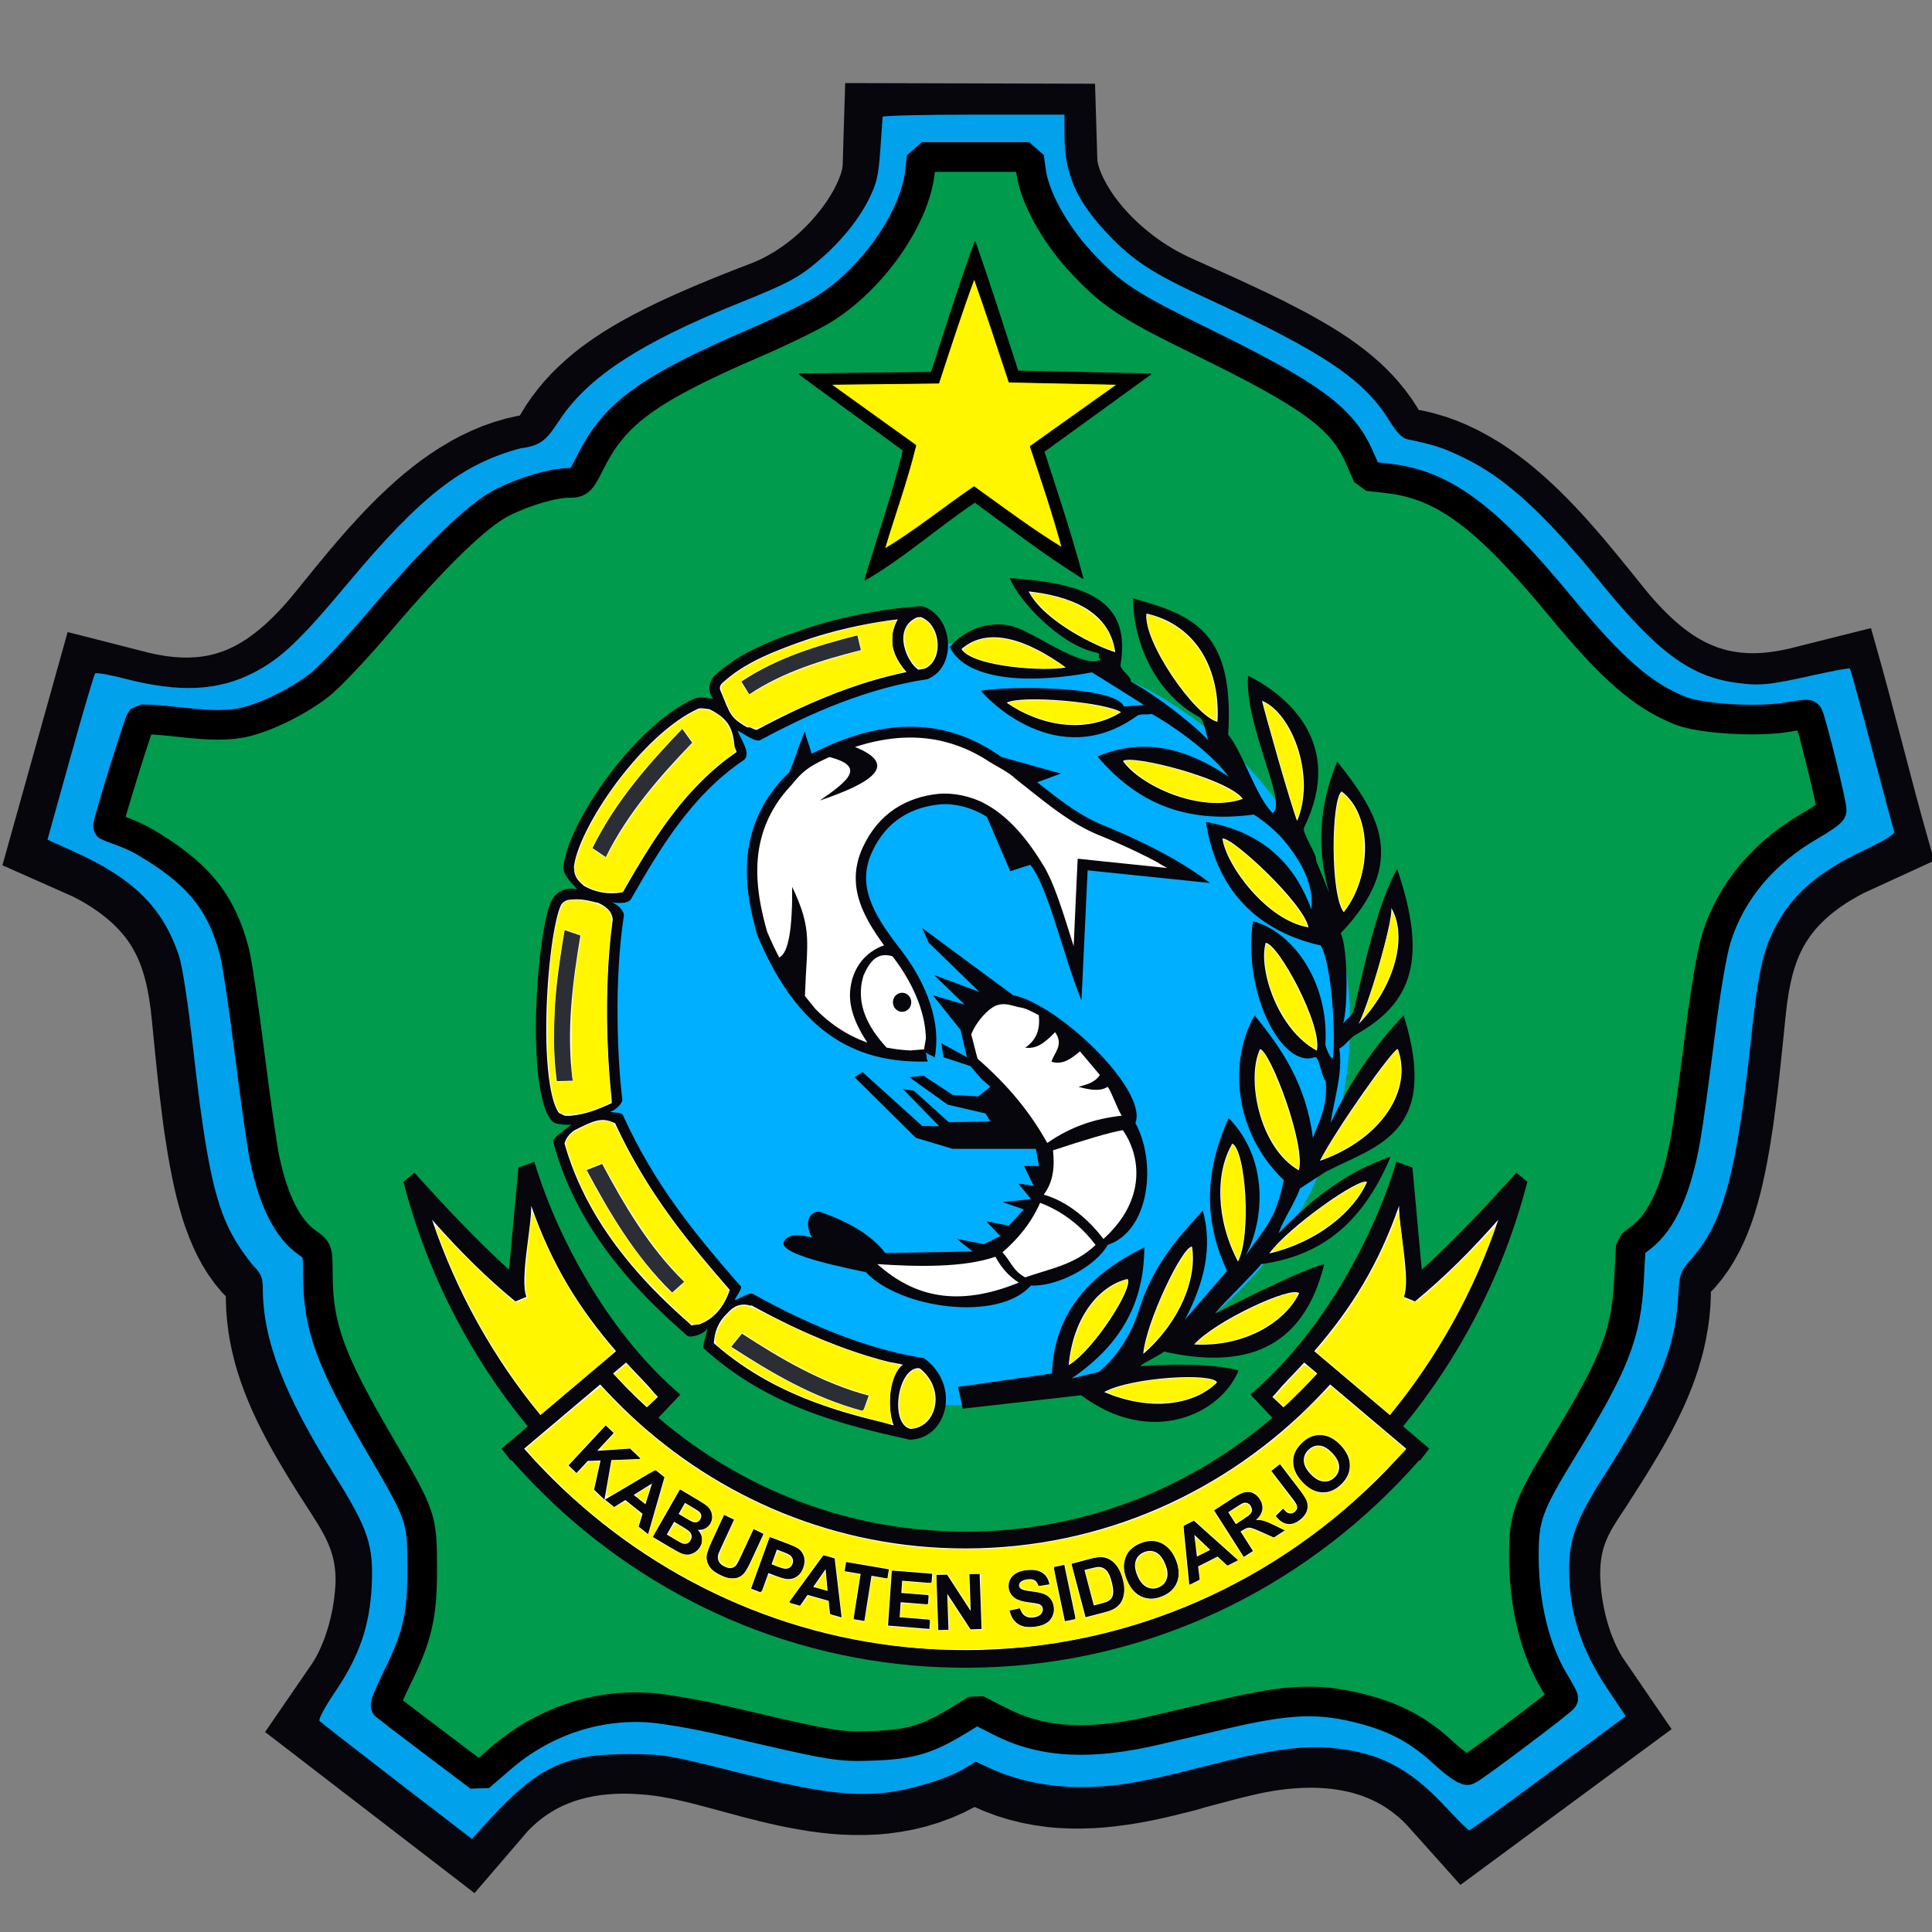 <?xml version="1.0" encoding="UTF-8" standalone="no"?>
<svg
   xmlns:dc="http://purl.org/dc/elements/1.1/"
   xmlns:cc="http://creativecommons.org/ns#"
   xmlns:rdf="http://www.w3.org/1999/02/22-rdf-syntax-ns#"
   xmlns:svg="http://www.w3.org/2000/svg"
   xmlns="http://www.w3.org/2000/svg"
   xmlns:sodipodi="http://sodipodi.sourceforge.net/DTD/sodipodi-0.dtd"
   xmlns:inkscape="http://www.inkscape.org/namespaces/inkscape"
   width="90"
   height="90"
   version="1.2"
   id="svg3817"
   sodipodi:docname="sidoarjo warna.svg"
   inkscape:version="1.0.2-2 (e86c870879, 2021-01-15)">
  <rect width="100%" height="100%" fill="#808080" stroke="none"/>
  <defs
     id="defs3821" />
  <sodipodi:namedview
     pagecolor="#ffffff"
     bordercolor="#666666"
     borderopacity="1"
     objecttolerance="10"
     gridtolerance="10"
     guidetolerance="10"
     inkscape:pageopacity="0"
     inkscape:pageshadow="2"
     inkscape:window-width="1600"
     inkscape:window-height="837"
     id="namedview3819"
     showgrid="false"
     inkscape:zoom="6.4845793"
     inkscape:cx="47.253192"
     inkscape:cy="46.379537"
     inkscape:window-x="-8"
     inkscape:window-y="-8"
     inkscape:window-maximized="1"
     inkscape:current-layer="layer4"
     inkscape:document-rotation="0" />
  <title
     id="title183">sidoarjo-black-white-seeklogo</title>
  <style
     id="style185">tspan { white-space:pre }
		.shp0 { fill: #06060c } 
		.shp1 { fill: #ffffff } 
		.shp2 { fill: #ddad67 } 
		.shp3 { fill: #2c2e35 }</style>
  <g
     inkscape:groupmode="layer"
     id="layer4"
     inkscape:label="background"
     style="display:inline">
    <g
       id="g1132">
      <path
         class="shp0"
         d="m 21.534,87.749 -8.575,-6.596 -0.611,-0.469 0.441,-0.641 1.761,-2.564 v 0 l 0.116,-0.19 h 0.001 l 0.087,-0.156 0.099,-0.195 0.084,-0.182 v 0 l 0.099,-0.234 v 0.001 l 0.082,-0.209 0.073,-0.211 h -0.001 l 0.082,-0.256 0.001,0.001 0.061,-0.219 0.063,-0.246 0.057,-0.256 h 0.001 l 0.044,-0.224 h -0.001 l 0.044,-0.268 h 0.001 l 0.03,-0.22 v 0 l 0.026,-0.242 h -0.001 l 0.022,-0.261 v 0 l 0.012,-0.235 v 0 c 0.009,-0.579 -0.078,-1.065 -0.248,-1.53 -0.178,-0.492 -0.462,-0.986 -0.83,-1.552 v -0.004 l -0.269,-0.416 -0.003,-0.004 -0.263,-0.411 -0.004,-0.004 -0.256,-0.405 -0.003,-0.007 -0.25,-0.401 -0.003,-0.005 -0.242,-0.399 -0.003,-0.007 -0.235,-0.396 -0.007,-0.009 -0.227,-0.393 -0.007,-0.009 -0.219,-0.393 -0.007,-0.014 -0.212,-0.393 -0.005,-0.014 -0.204,-0.394 -0.009,-0.016 -0.193,-0.397 -0.007,-0.016 -0.185,-0.4 -0.009,-0.019 -0.174,-0.407 -0.009,-0.022 -0.163,-0.411 -0.009,-0.022 -0.152,-0.416 -0.008,-0.024 -0.139,-0.423 -0.009,-0.026 -0.125,-0.428 -0.005,-0.031 -0.11,-0.437 -0.009,-0.031 -0.092,-0.442 -0.007,-0.033 -0.076,-0.449 -0.003,-0.034 -0.058,-0.456 -0.005,-0.035 -0.039,-0.461 v -0.038 l -0.019,-0.465 v -0.031 -0.159 l -0.162,-0.167 -0.042,-0.046 -0.303,-0.366 -0.033,-0.045 -0.271,-0.379 -0.031,-0.044 -0.239,-0.389 -0.024,-0.041 -0.214,-0.396 -0.019,-0.038 -0.19,-0.403 -0.015,-0.038 -0.173,-0.411 -0.011,-0.031 -0.155,-0.416 -0.012,-0.029 -0.139,-0.422 -0.005,-0.026 -0.126,-0.43 -0.007,-0.023 -0.116,-0.439 -0.005,-0.019 -0.106,-0.448 -0.004,-0.019 -0.098,-0.458 -0.003,-0.016 -0.091,-0.469 -0.003,-0.012 -0.086,-0.482 -0.003,-0.012 -0.08,-0.495 v -0.009 L 7.674,52.859 7.671,52.85 7.599,52.329 v -0.005 L 7.53,51.787 v -0.007 L 7.463,51.23 7.461,51.224 7.395,50.658 v -0.005 L 7.331,50.072 v -0.004 L 7.268,49.471 v -0.003 L 7.206,48.855 7.143,48.225 v -0.003 L 7.081,47.587 v 0 L 7.053,47.327 H 7.052 L 7.024,47.067 h 0.001 L 6.995,46.839 H 6.994 L 6.957,46.59 h 0.001 l -0.035,-0.214 -0.041,-0.22 v 0 L 6.833,45.923 h 0.001 L 6.79,45.732 H 6.788 l -0.056,-0.215 -0.06,-0.204 0.001,-0.001 -0.061,-0.186 v 0 L 6.556,44.964 6.485,44.788 v 0 L 6.398,44.588 h 0.001 L 6.331,44.449 H 6.33 L 6.228,44.256 v 0 L 6.133,44.09 v 0 L 6.047,43.954 5.929,43.784 5.818,43.638 v 0 L 5.68,43.47 5.522,43.293 5.361,43.128 v -0.001 l -0.151,-0.143 v 0.001 L 5.02,42.819 v 0 l -0.233,-0.188 0.001,-0.001 -0.205,-0.152 v 0 L 4.318,42.296 4.038,42.119 v -0.001 l -0.273,-0.16 -0.001,0.003 -0.335,-0.181 -2.686,-1.192 -0.631,-0.28 0.192,-0.683 2.64,-9.44 0.207,-0.74 0.721,0.182 3.088,0.788 0.309,0.067 v -0.001 l 0.335,0.061 v 0.001 l 0.28,0.039 0.261,0.027 0.294,0.019 v 0 l 0.239,0.005 0.226,-0.004 v -0.001 l 0.253,-0.016 0.196,-0.02 v 0 l 0.235,-0.037 0.18,-0.035 v 0 l 0.233,-0.057 v 0 l 0.162,-0.048 v 0 l 0.223,-0.076 v 0 l 0.174,-0.068 0.186,-0.083 0.205,-0.101 h 0.001 l 0.178,-0.098 0.174,-0.103 -0.001,-0.001 0.193,-0.124 0.209,-0.148 0.181,-0.135 v 0 l 0.218,-0.175 0.201,-0.173 0.001,0.001 0.186,-0.17 h -0.001 l 0.222,-0.212 v 0 l 0.201,-0.205 0.204,-0.216 v 0 l 0.224,-0.25 0.001,0.001 0.203,-0.237 h -0.001 l 0.235,-0.284 v 0.001 l 0.245,-0.301 -0.003,-0.001 0.263,-0.324 h 0.003 l 0.269,-0.331 v -0.004 l 0.275,-0.336 0.003,-0.003 0.282,-0.341 0.003,-0.003 0.288,-0.344 0.005,-0.005 0.295,-0.347 0.003,-0.005 0.302,-0.348 0.005,-0.007 0.309,-0.347 0.009,-0.007 0.316,-0.347 0.007,-0.009 0.324,-0.344 0.008,-0.009 0.333,-0.341 0.012,-0.012 0.341,-0.339 0.012,-0.008 0.35,-0.333 0.012,-0.012 0.36,-0.326 0.015,-0.015 0.371,-0.32 0.019,-0.014 0.384,-0.31 0.018,-0.015 0.394,-0.301 0.022,-0.015 0.407,-0.288 0.024,-0.016 0.422,-0.275 0.027,-0.016 0.437,-0.26 0.027,-0.019 0.452,-0.243 0.033,-0.015 0.468,-0.224 0.035,-0.015 0.484,-0.203 0.039,-0.015 0.502,-0.178 0.039,-0.012 0.516,-0.151 0.045,-0.012 0.532,-0.12 0.048,-0.009 0.049,-0.007 0.054,-0.098 0.019,-0.033 0.224,-0.359 0.023,-0.035 0.242,-0.348 0.022,-0.029 0.257,-0.337 0.024,-0.031 0.275,-0.328 0.022,-0.024 0.29,-0.317 0.024,-0.024 0.306,-0.305 0.024,-0.022 0.318,-0.291 0.024,-0.022 0.333,-0.282 0.02,-0.019 0.347,-0.271 0.022,-0.016 0.359,-0.263 0.022,-0.015 0.371,-0.253 0.019,-0.014 0.385,-0.246 0.019,-0.009 0.4,-0.241 0.015,-0.009 0.415,-0.235 0.016,-0.009 0.43,-0.233 0.015,-0.007 0.448,-0.229 0.011,-0.007 0.465,-0.229 0.012,-0.007 0.483,-0.227 0.009,-0.003 0.501,-0.229 0.009,-0.003 0.521,-0.229 0.005,-0.003 0.543,-0.231 0.009,-0.003 0.564,-0.233 0.005,-0.004 0.586,-0.235 0.007,-0.004 0.611,-0.239 h 0.003 l 0.596,-0.23 v 0 l 0.252,-0.102 0.215,-0.097 0.223,-0.112 0.207,-0.114 v 0 l 0.239,-0.141 v 0.001 l 0.193,-0.124 v -0.001 l 0.231,-0.159 0.188,-0.14 0.224,-0.177 v 0 l 0.188,-0.159 0.188,-0.169 v 0 l 0.205,-0.197 v 0 l 0.171,-0.174 0.166,-0.18 v -0.001 l 0.182,-0.208 v 0 l 0.146,-0.18 0.146,-0.188 h -0.001 l 0.152,-0.212 0.003,0.001 0.113,-0.169 v 0 l 0.118,-0.188 -0.001,-0.001 0.12,-0.205 0.001,0.001 0.08,-0.151 -0.001,-0.001 0.097,-0.195 v 0 l 0.064,-0.141 0.058,-0.147 0.056,-0.158 0.001,0.001 0.026,-0.083 h -0.001 l 0.029,-0.113 0.015,-0.069 0.015,-0.105 h 0.001 l 0.001,-0.015 0.094,-3.066 0.024,-0.778 0.749,0.001 10.14,0.027 0.749,0.001 0.024,0.775 0.086,2.813 0.004,0.026 0.019,0.091 0.023,0.091 0.041,0.137 0.039,0.113 0.052,0.128 0.054,0.125 v -0.001 l 0.075,0.154 v 0 l 0.098,0.184 h -0.001 l 0.08,0.14 0.001,-0.001 0.118,0.192 v 0.001 l 0.107,0.162 0.118,0.166 0.001,-0.001 0.148,0.196 0.147,0.181 h -0.001 l 0.14,0.163 v 0 l 0.178,0.196 v 0 l 0.158,0.165 0.195,0.19 -0.001,0.001 0.17,0.158 h 0.001 l 0.211,0.185 0.184,0.154 0.001,-0.001 0.226,0.177 -0.001,0.001 0.215,0.159 0.204,0.143 0.222,0.144 v 0 l 0.249,0.154 h -0.001 l 0.215,0.124 v 0 l 0.248,0.133 0.253,0.126 v 0 l 0.253,0.117 h 0.001 l 0.59,0.263 0.003,0.004 0.589,0.264 h 0.003 l 0.566,0.256 h 0.003 l 0.544,0.249 0.003,0.003 0.524,0.243 0.005,0.004 0.503,0.238 h 0.007 l 0.483,0.234 0.007,0.003 0.467,0.23 0.005,0.007 0.449,0.229 0.009,0.004 0.433,0.227 0.012,0.005 0.416,0.227 0.009,0.007 0.404,0.229 0.015,0.007 0.389,0.231 0.015,0.009 0.377,0.235 0.015,0.009 0.363,0.239 0.019,0.012 0.354,0.248 0.018,0.015 0.343,0.256 0.02,0.016 0.332,0.265 0.02,0.019 0.32,0.275 0.024,0.019 0.307,0.288 0.024,0.024 0.295,0.302 0.024,0.024 0.282,0.316 0.024,0.029 0.267,0.328 0.024,0.031 0.252,0.341 0.024,0.035 0.234,0.354 0.02,0.033 0.091,0.152 0.083,0.014 0.049,0.005 0.53,0.121 0.042,0.014 0.516,0.151 0.042,0.012 0.501,0.18 0.039,0.015 0.484,0.205 0.033,0.015 0.467,0.226 0.034,0.018 0.45,0.245 0.03,0.016 0.437,0.261 0.027,0.016 0.42,0.277 0.022,0.015 0.405,0.29 0.022,0.015 0.393,0.302 0.022,0.015 0.382,0.311 0.015,0.016 0.371,0.321 0.015,0.012 0.359,0.328 0.015,0.012 0.35,0.333 0.012,0.012 0.34,0.339 0.009,0.009 0.331,0.344 0.009,0.008 0.322,0.345 0.009,0.009 0.314,0.347 0.007,0.009 0.309,0.35 0.005,0.005 0.301,0.35 0.007,0.007 0.292,0.347 0.003,0.003 0.287,0.344 0.003,0.004 0.28,0.341 0.004,0.005 0.273,0.337 h 0.003 l 0.268,0.332 0.261,0.325 0.248,0.307 -0.001,0.001 0.219,0.268 h 0.001 l 0.224,0.261 -0.001,0.001 0.199,0.222 0.001,-0.001 0.218,0.234 0.199,0.203 v 0 l 0.22,0.212 v 0.001 l 0.204,0.186 0.184,0.159 0.218,0.177 h -0.001 l 0.182,0.137 0.186,0.132 0.001,-0.001 0.192,0.126 0.197,0.118 0.204,0.112 v 0.001 l 0.158,0.078 v 0 l 0.192,0.084 v 0 l 0.22,0.087 -0.001,0.003 0.159,0.054 0.001,-0.001 0.224,0.067 v 0.003 l 0.167,0.041 0.001,-0.001 0.215,0.044 0.234,0.037 h -0.001 l 0.2,0.022 0.249,0.018 v 0 l 0.227,0.005 0.238,-0.004 v 0 l 0.295,-0.018 v 0 l 0.252,-0.026 0.29,-0.041 v 0 l 0.335,-0.06 v 0.001 l 0.31,-0.067 3.086,-0.775 0.717,-0.18 0.208,0.736 v 0 c 0.454,1.59 0.847,3.092 1.24,4.593 0.428,1.636 0.857,3.275 1.304,4.826 l 0.196,0.679 -0.626,0.287 -2.658,1.221 -0.287,0.154 v 0.001 l -0.321,0.185 v -0.001 l -0.261,0.163 -0.239,0.165 v 0 l -0.243,0.181 -0.195,0.156 v 0 l -0.203,0.177 -0.185,0.173 v 0 l -0.14,0.144 -0.158,0.174 -0.116,0.141 v 0 l -0.133,0.175 -0.12,0.171 -0.102,0.161 h -0.001 l -0.094,0.161 -0.075,0.14 h 0.001 l -0.095,0.196 v 0 l -0.064,0.146 v 0 l -0.082,0.204 -0.057,0.158 -0.069,0.212 h -0.001 l -0.054,0.184 -0.05,0.192 h 0.001 l -0.049,0.207 v 0 l -0.048,0.231 -0.044,0.226 -0.035,0.214 h 0.001 l -0.037,0.249 h -0.003 l -0.03,0.229 h 0.001 l -0.03,0.258 h -0.001 l -0.027,0.26 h -0.001 l -0.064,0.635 v 0.004 l -0.064,0.628 -0.065,0.613 v 0.003 l -0.064,0.597 v 0.003 l -0.065,0.581 v 0.007 l -0.067,0.564 -0.003,0.004 -0.069,0.55 v 0.007 l -0.071,0.535 v 0.009 l -0.073,0.522 -0.003,0.008 -0.078,0.507 v 0.009 l -0.082,0.494 -0.004,0.009 -0.086,0.482 -0.003,0.015 -0.094,0.469 -0.003,0.016 -0.099,0.458 -0.003,0.015 -0.107,0.449 -0.007,0.022 -0.116,0.438 -0.007,0.023 -0.128,0.43 -0.005,0.024 -0.14,0.422 -0.012,0.029 -0.155,0.416 -0.012,0.031 -0.173,0.411 -0.016,0.034 -0.192,0.403 -0.022,0.038 -0.215,0.396 -0.022,0.041 -0.241,0.388 -0.031,0.044 -0.271,0.379 -0.037,0.048 -0.305,0.365 -0.038,0.046 -0.165,0.169 v 0.154 0.035 l -0.02,0.464 -0.003,0.038 -0.041,0.461 -0.003,0.035 -0.06,0.456 -0.007,0.034 -0.078,0.449 -0.005,0.031 -0.095,0.442 -0.005,0.031 -0.112,0.437 -0.009,0.029 -0.126,0.428 -0.005,0.029 -0.14,0.422 -0.009,0.026 -0.152,0.415 -0.009,0.022 -0.165,0.411 -0.009,0.022 -0.175,0.405 -0.009,0.019 -0.186,0.4 -0.009,0.016 -0.195,0.396 -0.007,0.016 -0.204,0.394 -0.007,0.012 -0.214,0.394 -0.005,0.012 -0.222,0.393 -0.005,0.009 -0.229,0.392 -0.007,0.007 -0.237,0.394 -0.005,0.009 -0.243,0.399 -0.003,0.005 -0.252,0.401 -0.003,0.003 -0.257,0.405 -0.003,0.005 -0.264,0.411 v 0.004 l -0.271,0.416 h -0.004 l -0.276,0.423 v 0.003 c -0.318,0.486 -0.528,0.898 -0.65,1.309 -0.12,0.404 -0.166,0.83 -0.159,1.348 h 0.001 l 0.011,0.231 h 0.001 l 0.019,0.263 v 0 l 0.024,0.245 v 0 l 0.03,0.22 v 0 l 0.039,0.246 h 0.001 l 0.05,0.269 v 0 l 0.052,0.235 0.061,0.246 0.061,0.216 v 0 l 0.082,0.256 -0.001,0.001 0.073,0.212 0.079,0.205 h 0.001 l 0.098,0.234 v 0.001 l 0.079,0.171 0.001,-0.001 0.109,0.214 -0.001,0.001 0.082,0.148 h 0.001 l 0.103,0.17 1.821,2.662 0.449,0.656 -0.631,0.465 -8.651,6.382 -0.555,0.409 -0.461,-0.516 -2.014,-2.25 -0.205,-0.209 -0.177,-0.162 v 0 l -0.201,-0.167 -0.216,-0.163 -0.226,-0.154 v 0 l -0.178,-0.109 v 0 l -0.229,-0.125 -0.209,-0.102 -0.222,-0.097 -0.241,-0.093 v 0 l -0.2,-0.068 v 0.001 l -0.26,-0.076 v -0.001 l -0.216,-0.053 -0.227,-0.048 v 0 l -0.268,-0.046 v 0 l -0.223,-0.03 -0.241,-0.026 v 0.001 l -0.268,-0.02 v 0 l -0.248,-0.011 v 0 l -0.237,-0.004 -0.237,0.003 v 0.001 l -0.242,0.008 v 0.001 l -0.242,0.015 v 0 l -0.252,0.022 -0.001,-0.003 -0.215,0.023 v 0.001 l -0.239,0.03 v 0 l -0.218,0.031 v -0.001 l -0.201,0.033 v 0.001 l -0.216,0.039 v -0.001 l -0.193,0.038 v -0.001 l -0.174,0.037 v 0.003 l -0.337,0.075 v 0 l -0.335,0.08 v -0.001 l -0.341,0.087 v 0.001 l -0.366,0.095 v 0 l -0.379,0.101 v -0.001 l -0.386,0.103 h -0.003 l -0.4,0.106 v 0.003 L 55.689,84.325 h -0.005 l -0.42,0.107 h -0.005 l -0.427,0.106 -0.009,0.004 -0.437,0.102 -0.008,0.004 -0.446,0.098 -0.012,0.004 -0.454,0.091 -0.016,0.004 -0.462,0.084 -0.018,0.003 -0.472,0.075 h -0.019 l -0.482,0.064 -0.02,0.004 -0.491,0.05 -0.024,0.003 -0.499,0.035 h -0.027 l -0.507,0.018 h -0.024 l -0.516,-0.001 h -0.034 l -0.524,-0.024 h -0.033 l -0.532,-0.048 -0.037,-0.007 -0.536,-0.075 -0.037,-0.005 -0.541,-0.105 -0.039,-0.008 -0.545,-0.136 -0.039,-0.009 -0.547,-0.169 -0.042,-0.015 -0.544,-0.203 -0.039,-0.016 -0.418,-0.184 -0.476,0.243 -0.039,0.022 -0.543,0.237 -0.042,0.015 -0.545,0.201 -0.039,0.014 -0.547,0.166 -0.042,0.012 -0.545,0.133 -0.039,0.007 -0.543,0.102 -0.037,0.007 -0.537,0.072 -0.037,0.007 -0.53,0.046 h -0.033 l -0.524,0.022 h -0.03 -0.517 -0.027 l -0.507,-0.019 h -0.027 l -0.499,-0.037 -0.024,-0.003 -0.49,-0.053 -0.022,-0.003 -0.482,-0.065 -0.018,-0.003 -0.472,-0.078 -0.019,-0.003 -0.462,-0.087 h -0.012 l -0.454,-0.094 -0.015,-0.003 -0.446,-0.099 -0.008,-0.004 -0.437,-0.103 -0.009,-0.004 -0.427,-0.107 h -0.005 l -0.419,-0.109 -0.003,-0.003 -0.409,-0.11 h -0.003 l -0.4,-0.107 -0.388,-0.106 -0.375,-0.101 -0.001,0.001 -0.367,-0.097 v -0.001 l -0.341,-0.087 h -0.001 l -0.332,-0.08 v 0 l -0.336,-0.076 v -0.003 l -0.175,-0.037 -0.001,0.001 -0.195,-0.039 v 0.001 l -0.215,-0.039 v -0.003 l -0.2,-0.033 v 0.001 l -0.218,-0.033 v 0.001 l -0.241,-0.031 0.001,-0.001 -0.216,-0.023 v 0.001 L 29.799,83.586 v -0.001 l -0.238,-0.015 v -0.001 l -0.243,-0.009 v 0 l -0.238,-0.004 -0.237,0.003 v 0 l -0.243,0.009 v 0.001 l -0.269,0.019 v -0.001 l -0.248,0.024 -0.22,0.03 -0.241,0.041 0.001,0.001 -0.257,0.052 -0.245,0.061 v -0.001 l -0.23,0.067 v -0.001 l -0.2,0.067 v 0.001 l -0.22,0.083 v 0 l -0.25,0.107 h -0.001 l -0.203,0.098 -0.196,0.106 0.001,0.003 -0.241,0.146 -0.001,-0.001 -0.199,0.135 -0.184,0.137 v 0 l -0.204,0.169 -0.229,0.209 h -0.001 l -0.169,0.17 -2.02,2.352 -0.471,0.547 z"
         id="&lt;Path&gt;"
         style="stroke-width:0.136" />
      <path
         style="display:inline;fill:#01a1ec;fill-opacity:1;stroke:none;stroke-width:0.012;stroke-opacity:0.133"
         d="m 18.492,82.98 c -1.918,-1.479 -3.541,-2.743 -3.606,-2.808 -0.068,-0.068 0.237,-0.641 0.722,-1.355 1.122,-1.652 1.611,-3.061 1.706,-4.912 0.098,-1.911 -0.157,-2.677 -1.713,-5.162 -2.387,-3.812 -3.353,-6.323 -3.358,-8.725 -8.1e-4,-0.478 -0.08,-0.68 -0.395,-1.007 -0.217,-0.225 -0.612,-0.772 -0.878,-1.215 -0.92,-1.533 -1.357,-3.502 -1.954,-8.792 -0.263,-2.328 -0.516,-3.987 -0.687,-4.5 -0.74,-2.219 -2.123,-3.588 -4.876,-4.828 l -1.242,-0.56 1.065,-3.824 c 0.586,-2.103 1.106,-3.867 1.155,-3.919 0.049,-0.052 0.663,0.054 1.365,0.237 2.566,0.668 4.389,0.579 6.058,-0.295 1.256,-0.658 2.133,-1.492 4.332,-4.123 3.412,-4.083 5.34,-5.589 8.078,-6.312 1.057,-0.121 1.277,-0.538 1.838,-1.368 1.341,-1.985 3.768,-3.559 8.306,-5.387 2.315,-0.932 2.796,-1.189 3.733,-1.989 1.029,-0.878 1.864,-1.905 2.346,-2.882 0.357,-0.725 0.437,-1.073 0.521,-2.284 0.055,-0.786 0.104,-1.474 0.108,-1.529 0.005,-0.055 1.913,-0.101 4.24,-0.101 h 4.231 v 0.912 c 0,1.842 0.536,3.079 2.01,4.641 1.169,1.239 2.091,1.841 4.572,2.985 5.478,2.526 7.357,3.783 8.554,5.721 0.342,0.553 0.592,0.812 0.837,0.863 1.256,0.26 1.673,0.397 2.632,0.862 1.949,0.944 3.726,2.569 6.414,5.863 2.607,3.195 4.134,4.322 6.254,4.615 1.129,0.156 1.525,0.117 3.687,-0.365 0.868,-0.193 1.601,-0.326 1.628,-0.295 0.028,0.031 0.49,1.719 1.028,3.75 0.538,2.032 1.004,3.768 1.038,3.858 0.037,0.101 -0.475,0.416 -1.33,0.819 -2.262,1.066 -3.47,2.126 -4.29,3.768 -0.519,1.038 -0.729,2.058 -1.058,5.122 -0.663,6.181 -1.284,8.479 -2.744,10.152 -0.575,0.659 -0.577,0.665 -0.653,1.949 -0.134,2.281 -1.018,4.388 -3.419,8.147 -1.311,2.054 -1.651,2.961 -1.651,4.404 0,2.013 0.548,3.711 1.804,5.588 l 0.834,1.247 -3.601,2.659 c -1.981,1.463 -3.641,2.659 -3.69,2.659 -0.049,0 -0.548,-0.494 -1.109,-1.099 -1.684,-1.814 -3.139,-2.558 -5.36,-2.744 -1.393,-0.116 -2.897,0.102 -5.761,0.836 -3.122,0.8 -4.256,0.991 -5.896,0.991 -1.482,1.34e-4 -2.941,-0.301 -4.159,-0.859 l -0.702,-0.322 -0.527,0.314 c -0.825,0.492 -2.539,1.014 -3.725,1.134 -1.672,0.17 -3.314,-0.06 -6.927,-0.97 -3.149,-0.793 -3.363,-0.829 -4.97,-0.832 -3.097,-0.006 -4.307,0.601 -6.867,3.45 l -0.453,0.504 z"
         id="path4048-8"
         sodipodi:nodetypes="ssscssssssscsssscccsssccscssssssssssscsssssssscssssscscssscscs" />
    </g>
    <g
       id="g1463"
       style="display:inline">
      <g
         id="g1136">
        <path
           style="display:inline;mix-blend-mode:color;fill:#009b4d;fill-opacity:1;stroke:#000000;stroke-width:1.38;stroke-linecap:square;stroke-miterlimit:0;stroke-dasharray:none;stroke-opacity:1;paint-order:markers fill stroke"
           d="m 20.183,81.15 c -1.18,-0.891 -2.178,-1.653 -2.218,-1.693 -0.039,-0.04 0.181,-0.582 0.489,-1.205 0.992,-2.002 1.222,-2.989 1.214,-5.2 -0.009,-2.374 -0.018,-2.4 -2.002,-5.791 -2.291,-3.916 -2.852,-5.463 -2.859,-7.886 -0.004,-1.141 -0.005,-1.147 -0.484,-1.478 -0.917,-0.634 -1.584,-1.948 -1.999,-3.944 -0.117,-0.563 -0.431,-2.763 -0.697,-4.89 -0.266,-2.127 -0.583,-4.249 -0.704,-4.716 C 10.289,41.902 9.109,40.605 6.689,39.186 6.137,38.862 5.052,38.5 5.037,38.49 c -0.068,-0.046 1.431,-4.871 1.541,-4.982 1.464,-0.001 3.102,0.435 4.629,0.174 1.05,-0.2 2.562,-0.925 3.643,-1.745 0.451,-0.342 1.7,-1.658 2.775,-2.924 2.646,-3.116 4.621,-5.029 5.798,-5.616 1.041,-0.519 2.351,-0.901 3.094,-0.902 0.478,-5.73e-4 0.522,-0.046 1.033,-1.055 1.12,-2.213 2.711,-3.355 7.644,-5.482 1.159,-0.5 2.551,-1.176 3.092,-1.502 2.288,-1.379 4.309,-4.225 4.567,-6.43 l 0.083,-0.712 h 2.502 2.502 l 0.091,0.672 c 0.161,1.192 1.095,2.895 2.3,4.195 1.431,1.543 2.171,2.032 5.661,3.741 5.06,2.478 6.514,3.538 7.315,5.337 l 0.41,0.921 0.917,0.102 c 2.597,0.288 4.581,1.755 8.04,5.945 2.446,2.962 3.846,4.18 5.619,4.884 0.967,0.384 3.684,0.538 5.033,0.285 0.459,-0.086 0.861,-0.13 0.894,-0.097 0.125,0.127 1.161,4.317 1.105,4.468 -0.033,0.088 -0.461,0.391 -0.953,0.673 -2.221,1.274 -3.737,3.08 -4.417,5.263 -0.208,0.669 -0.504,2.42 -0.775,4.583 -0.241,1.925 -0.534,4.048 -0.652,4.718 -0.417,2.371 -1.09,3.876 -2.071,4.636 l -0.487,0.377 -0.085,1.611 c -0.135,2.554 -0.667,3.902 -3.111,7.898 -1.589,2.597 -1.787,3.146 -1.787,4.948 0,2.268 0.512,4.374 1.435,5.895 0.22,0.363 0.4,0.696 0.4,0.739 0,0.095 -4.189,3.246 -4.45,3.348 -0.1,0.039 -0.612,-0.326 -1.139,-0.811 -1.108,-1.018 -2.16,-1.599 -3.614,-1.993 -2.107,-0.572 -3.505,-0.528 -6.641,0.207 -0.835,0.196 -2.2,0.518 -3.035,0.716 -3.121,0.74 -5.355,0.629 -7.315,-0.365 l -1.139,-0.578 -0.828,0.506 c -1.454,0.888 -2.232,1.122 -3.951,1.186 -1.657,0.062 -1.867,0.027 -6.987,-1.174 -1.203,-0.282 -2.761,-0.553 -3.462,-0.602 -2.497,-0.174 -4.97,0.667 -6.927,2.357 l -1.003,0.866 z"
           id="path5425-6"
           sodipodi:nodetypes="ssscsccsssssccssscsssscccsssscsssscsssssscssssscssssscscssscs" />
        <path
           style="opacity:1;fill:none;fill-opacity:1;stroke:#fe0000;stroke-width:2.502;stroke-linecap:square;stroke-miterlimit:0;stroke-dasharray:none;stroke-opacity:0;paint-order:markers fill stroke"
           d="m 18.385,81.563 c -1.109,-0.828 -2.072,-1.587 -2.139,-1.686 -0.077,-0.114 0.103,-0.683 0.49,-1.541 0.889,-1.974 1.001,-2.523 0.999,-4.908 -0.002,-2.474 -0.066,-2.678 -1.725,-5.481 -2.415,-4.081 -2.996,-5.551 -3.134,-7.929 l -0.087,-1.51 -0.568,-0.509 C 11.907,57.716 11.496,57.222 11.306,56.899 10.536,55.586 10.336,54.638 9.375,47.738 9.136,46.026 8.813,44.252 8.656,43.795 7.962,41.78 6.439,39.989 4.413,38.807 l -1.113,-0.649 0.076,-0.577 c 0.042,-0.317 0.289,-1.323 0.549,-2.236 l 0.474,-1.659 0.432,0.038 c 3.699,0.323 4.707,0.196 6.718,-0.848 1.162,-0.603 2.439,-1.816 5.523,-5.25 1.863,-2.074 3.665,-3.688 4.664,-4.177 0.442,-0.216 1.363,-0.524 2.046,-0.684 0.683,-0.16 1.318,-0.311 1.41,-0.337 0.092,-0.026 0.402,-0.465 0.688,-0.977 1.227,-2.194 2.901,-3.397 7.366,-5.291 2.134,-0.905 3.499,-1.62 4.492,-2.352 1.933,-1.425 3.802,-4.466 3.802,-6.185 V 7.216 l 2.488,0.001 2.488,0.001 0.248,1.03 c 0.469,1.946 2.277,4.337 4.278,5.661 0.525,0.347 2.286,1.295 3.912,2.106 5.11,2.547 6.443,3.511 7.283,5.266 0.228,0.476 0.421,0.879 0.43,0.896 0.009,0.017 0.5,0.105 1.092,0.197 2.629,0.407 4.342,1.642 7.785,5.611 2.806,3.234 4.305,4.54 6.057,5.275 0.553,0.232 1.056,0.275 3.39,0.291 l 2.741,0.018 0.525,2.078 c 0.288,1.143 0.497,2.124 0.464,2.18 -0.033,0.056 -0.615,0.464 -1.292,0.905 -2.099,1.368 -3.36,2.871 -4.032,4.803 -0.238,0.685 -0.564,2.513 -1.001,5.609 -0.648,4.596 -0.962,6.028 -1.589,7.266 -0.303,0.598 -1.298,1.726 -1.522,1.726 -0.05,0 -0.131,0.698 -0.181,1.551 -0.158,2.707 -0.605,3.865 -3.086,7.993 -1.789,2.977 -1.999,3.634 -1.87,5.857 0.112,1.935 0.506,3.493 1.233,4.881 l 0.564,1.075 -0.596,0.482 c -0.839,0.677 -3.793,2.828 -3.885,2.828 -0.042,0 -0.552,-0.392 -1.135,-0.871 -2.022,-1.663 -3.698,-2.233 -6.54,-2.225 -1.742,0.005 -2.111,0.06 -5.193,0.772 -5.151,1.19 -6.992,1.18 -9.438,-0.052 l -1.009,-0.508 -0.835,0.505 c -1.489,0.901 -2.241,1.116 -4.153,1.189 -1.667,0.063 -1.85,0.039 -4.977,-0.657 -4.383,-0.976 -5.214,-1.095 -6.964,-0.999 -2.134,0.118 -4.02,0.86 -5.681,2.235 -0.463,0.384 -0.908,0.737 -0.99,0.786 -0.081,0.049 -1.055,-0.589 -2.164,-1.417 z"
           id="path5448" />
      </g>
      <g
         id="g1244"
         style="display:inline">
        <path
           class="shp1"
           d="m 44.887,65.468 c 9.917,0 18.005,-7.973 18.005,-17.749 0,-9.776 -8.088,-17.748 -18.005,-17.748 -9.917,0 -18.005,7.972 -18.005,17.748 0,9.776 8.088,17.749 18.005,17.749 z"
           id="path194"
           style="fill:#00afff;fill-opacity:1;stroke-width:0.136" />
        <path
           class="shp2"
           d="m 64.76,65.938 -3.523,-2.977 c 1.734,-1.998 3.002,-4.047 3.954,-6.775 -0.027,0.953 0.54,3.421 0.222,4.245 l 0.516,0.214 c 1.347,-1.106 2.637,-2.386 3.883,-3.809 -1.134,3.364 -2.862,6.443 -5.052,9.102 z"
           id="path196"
           style="stroke-width:0.136" />
        <path
           class="shp0"
           d="M 43.877,77.669 C 36.442,77.384 29.735,74.161 24.818,69.09 24.478,68.74 24.147,68.38 23.825,68.013 l -0.031,0.027 -0.43,-0.562 1.221,-1.032 c -2.685,-3.262 -4.69,-7.137 -5.792,-11.393 l 0.51,-0.426 c 1.408,1.557 2.908,3.16 4.41,4.521 l 0.435,-4.761 0.745,-0.265 c 1.19,3.94 3.734,8.256 6.802,10.842 l -1.026,1.08 c 3.381,2.892 7.603,4.778 12.232,5.21 v -0.004 c 0.69,0.065 1.389,0.099 2.095,0.099 v -0.001 h 0.001 v 0 0.001 c 5.427,0 10.401,-1.993 14.275,-5.305 L 58.248,64.964 c 3.067,-2.586 5.612,-6.902 6.801,-10.842 l 0.747,0.265 0.435,4.761 c 1.502,-1.362 3.002,-2.964 4.41,-4.521 l 0.509,0.426 c -1.1,4.256 -3.107,8.131 -5.79,11.393 l 1.22,1.032 -0.428,0.562 -0.031,-0.027 c -0.324,0.367 -0.654,0.728 -0.993,1.077 -5.152,5.313 -12.269,8.599 -20.128,8.599 v 0.001 0 h -0.001 v -0.001 c -0.375,0 -0.749,-0.008 -1.121,-0.023 z"
           id="path198"
           style="stroke-width:0.136" />
        <path
           class="shp0"
           d="m 44.625,64.603 c 0.075,0.34 0.151,0.679 0.226,1.019 1.838,-0.209 3.675,-0.418 5.513,-0.627 3.243,2.428 6.498,0.896 7.333,-1.153 -1.183,-0.341 -3.233,-0.303 -4.585,-0.201 0.175,-0.184 0.926,-0.498 1.103,-0.681 3.72,0.834 6.479,-0.048 7.474,-4.072 -1.183,0.313 -3.898,1.719 -5.082,2.297 0.201,-0.313 1.936,-1.985 2.137,-2.297 2.573,-0.355 4.642,-1.674 6.041,-5.012 -1.291,0.464 -2.995,1.25 -5.227,3.579 0.227,-0.653 0.773,-1.439 0.998,-2.091 0.404,-0.261 0.807,-0.522 1.209,-0.783 2.352,-1.216 5.337,-1.759 3.624,-7.284 -1.387,1.45 -2.52,3.12 -3.398,5.012 0.109,-0.934 0.588,-2.32 0.399,-3.46 0.254,-0.122 0.524,-0.517 0.752,-0.643 2.666,-1.48 3.365,-3.542 1.945,-7.723 -0.871,1.436 -1.6,4.776 -2.012,6.543 -0.076,0.328 -0.559,0.579 -0.579,0.813 0.309,-0.4 0.32,-3.667 -0.041,-4.365 3.191,-3.352 1.763,-5.554 -0.162,-8.003 -0.843,2.036 -0.97,4.072 -0.377,6.109 -0.201,-0.496 -0.403,-0.992 -0.604,-1.488 0.046,-0.305 -0.684,-1.295 -0.56,-1.545 1.934,-3.958 -0.849,-6.192 -2.612,-7.07 -0.184,2.31 1.866,5.96 1.144,6.396 -0.762,-0.72 -1.416,-2.893 -2.07,-3.649 0.292,-4.765 -1.563,-5.563 -4.434,-6.349 0.029,2.258 1.166,4.497 3.089,5.533 0.242,0.131 0.307,0.841 0.427,1.085 -0.715,-0.778 -2.519,-2.164 -3.617,-2.744 0.009,-0.279 -0.518,-0.544 -0.479,-0.786 0.457,-2.772 -1.198,-3.784 -5.159,-4.029 0.378,0.99 2.301,3.112 4.047,3.471 0.254,0.052 -0.024,0.188 0.188,0.31 -0.665,0.454 -2.661,-0.933 -3.739,-1.408 -1.307,-0.575 -2.656,0.05 -3.289,0.838 0.623,1.323 3.025,1.839 6.616,1.175 0.403,0.241 2.205,1.381 2.428,1.521 l -0.933,0.072 c -0.397,-0.971 -5.419,-0.964 -6.668,-0.736 0.196,0.258 3.527,3.892 7.315,1.143 0.241,-0.075 0.365,-0.016 0.656,-0.06 1.391,0.792 2.939,2.025 3.566,2.916 -2.559,-1.73 -4.51,-1.597 -6.109,-0.94 1.729,2.027 3.931,3.165 7.288,2.708 0.571,0.366 1.084,0.826 1.396,1.196 0.899,1.065 1.416,2.191 1.283,3.224 -0.801,-2.224 -2.383,-3.637 -4.908,-4.074 0.526,3.467 2.712,5.167 5.346,5.752 0.511,0.85 0.691,4.093 0.581,5.143 -0.044,0.409 -0.369,-0.458 -0.365,-0.521 0.185,-2.954 -1.549,-5.28 -3.372,-5.752 -0.49,3.434 1.398,6.887 2.871,6.336 0.223,-0.083 0.31,0.959 0.52,1.099 0.099,1.276 -0.356,1.923 -0.597,2.669 -0.32,-2.515 -1.459,-4.177 -2.719,-5.717 -1.148,2.004 -1.075,5.324 1.359,7.676 -0.374,1.79 -0.754,2.061 -1.779,3.524 0.824,-1.548 1.159,-4.411 -0.788,-6.423 -1.27,2.824 -1.019,5.099 -0.075,7.127 -0.656,0.758 -1.31,1.514 -1.964,2.272 0.873,-1.658 1.321,-3.345 0.831,-5.091 -0.483,0.613 -2.175,2.122 -2.941,4.562 -0.623,1.985 -1.767,2.841 -1.892,2.957 -0.427,0.105 -0.856,0.209 -1.283,0.313 2.569,-1.737 3.383,-3.84 3.398,-6.109 -2.973,1.442 -4.227,3.46 -4.304,5.875 -1.461,0.208 -2.92,0.418 -4.38,0.626 z"
           id="path204"
           style="stroke-width:0.136" />
        <path
           class="shp0"
           d="m 43.202,31.638 c -2.753,0.412 -5.423,1.56 -7.771,2.832 -0.246,0.132 -0.8,-0.309 -1.062,-0.43 0.075,0.324 0.691,1.085 0.26,1.378 -2.451,1.661 -3.931,4.193 -5.234,6.462 -0.136,0.238 -0.692,0.2 -0.905,0.14 0.375,0.147 0.594,0.483 0.573,0.627 -0.473,3.101 -0.29,6.797 -0.075,8.562 0.022,0.185 -0.322,0.526 -0.57,0.581 0.214,0.06 0.535,0.011 0.601,0.159 1.487,3.278 3.406,5.585 5.471,7.956 0.184,0.061 -0.396,0.718 -0.214,0.652 0.097,-0.035 0.643,-0.369 0.783,-0.291 3.077,1.722 5.762,2.659 7.987,3.003 1.733,1.266 1.091,3.749 -0.666,3.799 -3.043,-0.68 -6.551,-1.499 -9.593,-4.248 -0.103,-0.095 0.15,-0.671 0.163,-0.934 -0.148,0.277 -0.797,0.46 -0.943,0.332 -1.465,-1.299 -5.029,-4.396 -6.234,-9.029 -0.053,-0.203 0.675,-0.626 0.834,-0.798 0.001,-0.004 -0.688,0.049 -0.885,-0.161 -1.285,-1.36 -0.703,-9.334 0.048,-10.41 0.188,-0.269 0.607,-0.52 1.124,-0.385 -0.237,-0.286 -0.683,-0.669 -0.646,-1.064 0.189,-2.043 3.343,-6.6 6.087,-7.82 0.257,-0.116 0.575,-0.035 0.892,0.003 -0.269,-0.324 -0.226,-0.808 0.075,-1.088 1.075,-1.007 2.455,-1.567 4.04,-2.116 1.944,-0.675 4.108,-1.034 5.627,-1.111 1.461,0.45 1.632,2.851 0.234,3.399 z"
           id="path206"
           style="stroke-width:0.136" />
        <path
           class="shp1"
           d="m 53.258,63.071 c 1.708,-1.496 2.511,-3.497 2.27,-4.997 -0.434,-0.046 -2.15,3.523 -2.27,4.997 z"
           id="path208"
           style="stroke-width:0.136" />
        <path
           class="shp1"
           d="m 49.785,63.592 c 0.197,-2.172 1.36,-3.678 2.741,-4.013 0.302,0.392 -1.598,3.349 -2.741,4.013 z"
           id="path210"
           style="stroke-width:0.136" />
        <path
           class="shp1"
           d="m 47.919,27.551 c 1.866,0.208 3.764,0.875 4.033,2.829 -0.801,-0.233 -3.294,-1.401 -4.033,-2.829 z"
           id="path212"
           style="stroke-width:0.136" />
        <path
           class="shp1"
           d="m 49.648,31.092 c -1.785,-1.294 -3.622,-1.938 -4.857,-0.857 0.537,0.854 3.965,1.047 4.857,0.857 z"
           id="path214"
           style="stroke-width:0.136" />
        <path
           class="shp1"
           d="m 56.713,33.628 c 0.14,-2.367 -0.914,-4.5 -3.305,-5.046 -0.167,1.281 2.225,4.757 3.305,5.046 z"
           id="path216"
           style="stroke-width:0.136" />
        <path
           class="shp1"
           d="m 52.225,33.175 c -1.706,1.062 -3.848,0.593 -5.332,-0.442 0.722,-0.363 4.544,-0.031 5.332,0.442 z"
           id="path218"
           style="stroke-width:0.136" />
        <path
           class="shp1"
           d="m 57.897,37.215 c -2.025,0.7 -4.838,-0.666 -5.585,-1.767 0.418,-0.31 4.878,0.817 5.585,1.767 z"
           id="path220"
           style="stroke-width:0.136" />
        <path
           class="shp1"
           d="m 60.425,38.241 c 0.869,-2.046 -0.207,-5.005 -1.634,-5.597 0.068,0.35 1.337,4.853 1.634,5.597 z"
           id="path222"
           style="stroke-width:0.136" />
        <path
           class="shp1"
           d="m 60.952,43.199 c -1.949,-0.318 -3.844,-2.908 -4.006,-4.139 0.468,-0.071 3.814,3.048 4.006,4.139 z"
           id="path224"
           style="stroke-width:0.136" />
        <path
           class="shp1"
           d="m 62.598,42.494 c 1.317,-1.668 1.356,-4.532 -0.101,-5.626 -0.483,0.375 -0.54,4.806 0.101,5.626 z"
           id="path226"
           style="stroke-width:0.136" />
        <path
           class="shp1"
           d="m 61.343,48.943 c -1.82,-0.973 -2.734,-3.803 -2.382,-5.019 0.558,0 2.656,3.817 2.382,5.019 z"
           id="path228"
           style="stroke-width:0.136" />
        <path
           class="shp1"
           d="m 63.292,47.697 c 1.712,-1.764 2.3,-4.116 1.506,-5.423 0.18,0.279 -0.934,4.249 -1.506,5.423 z"
           id="path230"
           style="stroke-width:0.136" />
        <path
           class="shp1"
           d="m 61.486,54.076 c 2.843,-0.994 4.339,-3.279 3.63,-5.208 -0.207,-0.042 -2.889,3.753 -3.63,5.208 z"
           id="path232"
           style="stroke-width:0.136" />
        <path
           class="shp1"
           d="m 60.505,54.519 c -1.866,-1.065 -2.454,-4.316 -1.804,-5.649 0.476,0.106 2.137,4.451 1.804,5.649 z"
           id="path234"
           style="stroke-width:0.136" />
        <path
           class="shp1"
           d="m 57.67,58.769 c -1.047,-1.999 -1.051,-4.164 -0.263,-5.495 0.622,0.31 0.899,4.268 0.263,5.495 z"
           id="path236"
           style="stroke-width:0.136" />
        <path
           class="shp1"
           d="m 59.127,58.391 c 2.182,-0.511 3.92,-1.896 4.554,-3.33 -0.32,-0.246 -3.648,2.088 -4.554,3.33 z"
           id="path238"
           style="stroke-width:0.136" />
        <path
           class="shp1"
           d="m 55.629,62.628 c 2.299,0.131 4.213,-0.998 4.891,-2.382 -0.333,-0.373 -3.928,1.298 -4.891,2.382 z"
           id="path240"
           style="stroke-width:0.136" />
        <path
           class="shp1"
           d="m 51.438,64.845 c 2.127,0.913 4.174,0.627 5.257,-0.445 -0.195,-0.468 -4.002,-0.246 -5.257,0.445 z"
           id="path242"
           style="stroke-width:0.136" />
        <path
           class="shp1"
           d="m 34.967,60.832 0.038,-0.026 0.116,0.065 0.288,0.156 0.287,0.152 0.284,0.147 0.282,0.143 0.28,0.139 0.277,0.135 0.275,0.129 0.272,0.126 0.271,0.121 0.268,0.117 0.265,0.113 0.264,0.109 0.261,0.103 0.258,0.101 0.256,0.097 0.254,0.091 0.252,0.088 0.249,0.084 0.246,0.08 0.243,0.076 0.242,0.072 0.239,0.069 0.237,0.064 0.234,0.061 0.658,0.126 c -0.635,0.462 -0.758,2.014 -0.431,2.831 l -0.6,-0.161 -0.294,-0.072 -0.297,-0.076 -0.297,-0.078 -0.298,-0.082 -0.298,-0.084 -0.299,-0.088 -0.299,-0.094 -0.301,-0.097 -0.299,-0.103 -0.299,-0.107 -0.301,-0.113 -0.299,-0.118 -0.298,-0.125 -0.299,-0.131 -0.297,-0.139 -0.297,-0.144 -0.295,-0.152 -0.294,-0.161 -0.292,-0.167 -0.291,-0.177 -0.29,-0.185 -0.288,-0.193 -0.286,-0.204 -0.284,-0.212 -0.282,-0.223 -0.279,-0.233 -0.126,-0.112 c 0.034,-0.469 0.158,-0.945 0.632,-1.396 0.279,-0.332 0.646,-0.49 1.079,-0.345 z"
           id="path245"
           style="stroke-width:0.136" />
        <path
           class="shp3"
           d="m 34.562,62.124 c 0.884,0.574 1.812,1.151 2.801,1.661 0.977,0.502 2.008,0.936 3.107,1.227 l -0.258,0.721 c -1.17,-0.31 -2.257,-0.766 -3.279,-1.292 -1.009,-0.52 -1.961,-1.113 -2.871,-1.703 z"
           id="path247"
           style="stroke-width:0.136" />
        <g
           id="g259"
           transform="matrix(0.136,0,0,0.136,-35.439,-63.01)">
          <path
             class="shp1"
             d="m 445.704,948.013 25.89,-21.89 c -12.74,-14.69 -22.06,-29.75 -29.06,-49.81 0.2,7.01 -3.97,25.15 -1.63,31.21 l -3.8,1.57 c -9.89,-8.13 -19.38,-17.54 -28.54,-28 8.34,24.73 21.03,47.37 37.14,66.92 z"
             id="path249" />
          <path
             class="shp1"
             d="m 485.934,941.793 c -1.74,-1.7 -2.1,-2.55 -5.23,-5.78 -1.95,-2.01 -3.84,-4.01 -5.66,-6 l -4.47,3.77 c 1.35,1.46 3.03,3.24 4.19,4.43 2.39,2.46 4.85,4.84 7.38,7.14 z"
             id="path251" />
          <path
             class="shp1"
             d="m 736.654,948.013 -25.9,-21.89 c 12.75,-14.69 22.07,-29.75 29.06,-49.81 -0.19,7.01 3.98,25.14 1.64,31.21 l 3.79,1.57 c 9.9,-8.13 19.39,-17.54 28.54,-28 -8.33,24.73 -21.03,47.37 -37.13,66.92 z"
             id="path253" />
          <path
             class="shp1"
             d="m 696.414,941.793 c 1.74,-1.7 2.11,-2.55 5.24,-5.78 1.95,-2.01 3.84,-4.01 5.65,-6 l 4.47,3.77 c -1.34,1.46 -3.02,3.24 -4.19,4.43 -2.38,2.46 -4.84,4.84 -7.37,7.14 z"
             id="path255" />
          <path
             class="shp1"
             d="m 583.124,993.493 v 0.01 c -43.82,-2.05 -83.32,-21.19 -112.37,-51.1 -1.3,-1.34 -3.13,-3.28 -4.6,-4.88 l -26.03,22 c 2.24,2.55 4.54,5.05 6.9,7.48 33.53,34.58 78.72,57.16 128.94,60.94 v -0.03 c 5.09,0.39 10.22,0.59 15.4,0.59 v -0.01 h 0.01 v 0 0.01 c 56.21,0 107.11,-23.51 143.96,-61.5 2.36,-2.43 4.66,-4.93 6.9,-7.48 l -26.03,-22 c -1.47,1.6 -3.3,3.54 -4.6,4.88 -30.77,31.69 -73.28,51.29 -120.23,51.29 v 0.01 0 h -0.01 v -0.01 c -2.76,0 -5.51,-0.07 -8.24,-0.2 z"
             id="path257" />
        </g>
        <path
           class="shp0"
           d="m 26.482,68.263 1.734,-1.865 0.375,0.358 -0.77,0.828 1.529,-0.105 0.505,0.482 -1.375,0.058 -0.321,1.843 -0.486,-0.464 0.303,-1.363 -0.596,0.022 -0.524,0.563 z"
           id="path261"
           style="stroke-width:0.136" />
        <path
           class="shp0"
           d="m 30.192,71.469 -0.441,-0.352 0.181,-0.597 -0.801,-0.642 -0.521,0.325 -0.43,-0.344 2.346,-1.389 0.428,0.344 z m -0.125,-1.393 0.305,-0.968 -0.851,0.53 z"
           fill-rule="evenodd"
           id="&lt;Compound Path&gt;"
           style="stroke-width:0.136" />
        <path
           class="shp0"
           d="m 31.676,69.378 0.88,0.524 c 0.174,0.103 0.301,0.188 0.378,0.253 0.076,0.065 0.136,0.141 0.177,0.229 0.041,0.086 0.061,0.182 0.063,0.286 0.001,0.103 -0.026,0.204 -0.082,0.299 -0.058,0.103 -0.141,0.182 -0.246,0.237 -0.106,0.053 -0.219,0.073 -0.339,0.06 0.112,0.12 0.177,0.248 0.195,0.385 0.018,0.137 -0.011,0.271 -0.084,0.399 -0.057,0.101 -0.137,0.185 -0.238,0.253 -0.101,0.068 -0.208,0.106 -0.322,0.116 -0.113,0.008 -0.233,-0.015 -0.358,-0.073 -0.079,-0.035 -0.261,-0.136 -0.545,-0.303 l -0.749,-0.445 z m 0.233,0.632 -0.294,0.513 0.291,0.174 c 0.174,0.102 0.283,0.165 0.328,0.184 0.08,0.037 0.156,0.045 0.224,0.027 0.069,-0.018 0.124,-0.063 0.165,-0.133 0.041,-0.069 0.053,-0.136 0.041,-0.201 -0.014,-0.065 -0.054,-0.124 -0.124,-0.177 -0.041,-0.031 -0.166,-0.11 -0.375,-0.234 z m -0.506,0.881 -0.34,0.593 0.412,0.245 c 0.161,0.095 0.264,0.151 0.313,0.169 0.072,0.027 0.144,0.029 0.212,0.007 0.068,-0.022 0.125,-0.073 0.17,-0.151 0.038,-0.067 0.054,-0.132 0.049,-0.199 -0.005,-0.065 -0.033,-0.126 -0.08,-0.184 -0.049,-0.057 -0.174,-0.146 -0.377,-0.267 z"
           fill-rule="evenodd"
           id="path264"
           style="stroke-width:0.136" />
        <path
           class="shp0"
           d="m 33.731,70.567 0.465,0.224 -0.582,1.258 c -0.092,0.199 -0.147,0.331 -0.162,0.396 -0.024,0.105 -0.014,0.204 0.035,0.298 0.049,0.094 0.137,0.171 0.268,0.234 0.132,0.064 0.243,0.084 0.336,0.063 0.092,-0.022 0.165,-0.069 0.214,-0.141 0.05,-0.073 0.118,-0.201 0.203,-0.385 l 0.596,-1.285 0.465,0.226 -0.564,1.219 c -0.129,0.279 -0.234,0.469 -0.311,0.573 -0.079,0.103 -0.17,0.177 -0.275,0.224 -0.103,0.046 -0.223,0.067 -0.358,0.058 -0.135,-0.008 -0.294,-0.056 -0.476,-0.144 -0.22,-0.105 -0.375,-0.211 -0.465,-0.318 -0.09,-0.105 -0.15,-0.215 -0.177,-0.328 -0.029,-0.114 -0.033,-0.22 -0.012,-0.321 0.031,-0.147 0.107,-0.351 0.227,-0.611 z"
           id="path266"
           style="stroke-width:0.136" />
        <path
           class="shp0"
           d="m 34.985,74.007 0.871,-2.41 0.775,0.292 c 0.292,0.112 0.48,0.196 0.56,0.254 0.124,0.087 0.211,0.209 0.258,0.366 0.05,0.156 0.039,0.329 -0.03,0.522 -0.053,0.148 -0.125,0.263 -0.215,0.343 -0.09,0.08 -0.186,0.135 -0.288,0.161 -0.103,0.027 -0.201,0.033 -0.292,0.019 -0.124,-0.02 -0.294,-0.071 -0.513,-0.154 l -0.314,-0.12 -0.329,0.91 z m 1.206,-1.82 -0.248,0.684 0.264,0.101 c 0.19,0.072 0.322,0.107 0.396,0.106 0.073,-0.001 0.139,-0.022 0.195,-0.061 0.054,-0.039 0.097,-0.097 0.121,-0.167 0.033,-0.087 0.033,-0.17 0.003,-0.246 -0.031,-0.076 -0.083,-0.136 -0.156,-0.18 -0.053,-0.034 -0.167,-0.083 -0.341,-0.148 z"
           fill-rule="evenodd"
           id="path268"
           style="stroke-width:0.136" />
        <path
           class="shp0"
           d="m 39.206,75.347 -0.54,-0.151 -0.064,-0.623 -0.982,-0.276 -0.351,0.506 -0.526,-0.148 1.615,-2.209 0.524,0.148 z m -0.653,-1.236 -0.094,-1.013 -0.575,0.826 z"
           fill-rule="evenodd"
           id="path270"
           style="stroke-width:0.136" />
        <path
           class="shp0"
           d="m 39.759,75.428 0.331,-2.108 -0.745,-0.126 0.068,-0.43 1.994,0.34 -0.067,0.43 -0.743,-0.128 -0.331,2.108 z"
           id="path272"
           style="stroke-width:0.136" />
        <path
           class="shp0"
           d="m 41.367,75.726 0.178,-2.565 1.88,0.152 -0.03,0.434 -1.368,-0.11 -0.039,0.569 1.273,0.102 -0.029,0.433 -1.274,-0.103 -0.048,0.699 1.417,0.114 -0.03,0.433 z"
           id="path274"
           style="stroke-width:0.136" />
        <path
           class="shp0"
           d="m 43.708,75.937 -0.088,-2.572 0.499,-0.012 1.099,1.691 -0.058,-1.718 0.476,-0.011 0.09,2.572 -0.516,0.014 -1.083,-1.653 0.058,1.678 z"
           id="path276"
           style="stroke-width:0.136" />
        <path
           class="shp0"
           d="m 47.025,75.026 0.49,-0.106 c 0.05,0.166 0.125,0.283 0.226,0.351 0.102,0.068 0.23,0.095 0.385,0.078 0.163,-0.019 0.283,-0.069 0.358,-0.148 0.075,-0.08 0.106,-0.167 0.095,-0.261 -0.007,-0.061 -0.031,-0.11 -0.072,-0.15 -0.039,-0.038 -0.105,-0.068 -0.196,-0.088 -0.063,-0.015 -0.203,-0.035 -0.422,-0.065 -0.282,-0.038 -0.484,-0.101 -0.605,-0.188 -0.173,-0.122 -0.271,-0.286 -0.295,-0.488 -0.016,-0.129 0.005,-0.256 0.065,-0.377 0.058,-0.122 0.154,-0.22 0.283,-0.295 0.131,-0.076 0.292,-0.124 0.487,-0.146 0.316,-0.037 0.563,0.007 0.74,0.129 0.177,0.122 0.284,0.301 0.321,0.535 l -0.507,0.08 c -0.038,-0.129 -0.095,-0.218 -0.174,-0.267 -0.079,-0.049 -0.19,-0.067 -0.333,-0.05 -0.148,0.018 -0.261,0.061 -0.337,0.133 -0.049,0.045 -0.069,0.101 -0.061,0.167 0.007,0.06 0.039,0.109 0.094,0.147 0.072,0.048 0.234,0.086 0.49,0.117 0.254,0.031 0.446,0.071 0.573,0.121 0.126,0.05 0.23,0.125 0.31,0.227 0.08,0.103 0.131,0.235 0.15,0.396 0.018,0.147 -0.005,0.288 -0.071,0.426 -0.064,0.137 -0.166,0.246 -0.306,0.325 -0.139,0.079 -0.318,0.131 -0.537,0.155 -0.32,0.037 -0.574,-0.009 -0.763,-0.14 -0.189,-0.129 -0.317,-0.336 -0.385,-0.618 z"
           id="path278"
           style="stroke-width:0.136" />
        <path
           class="shp0"
           d="m 49.607,75.523 -0.529,-2.523 0.502,-0.103 0.529,2.523 z"
           id="path280"
           style="stroke-width:0.136" />
        <path
           class="shp0"
           d="m 49.912,72.847 0.905,-0.238 c 0.205,-0.053 0.365,-0.078 0.48,-0.073 0.156,0.005 0.299,0.049 0.431,0.133 0.132,0.083 0.245,0.196 0.34,0.341 0.097,0.146 0.174,0.335 0.237,0.567 0.054,0.205 0.076,0.389 0.064,0.551 -0.012,0.197 -0.061,0.366 -0.146,0.509 -0.064,0.107 -0.163,0.204 -0.297,0.29 -0.101,0.064 -0.242,0.12 -0.424,0.167 l -0.933,0.243 z m 0.607,0.291 0.435,1.65 0.37,-0.097 c 0.139,-0.037 0.237,-0.071 0.294,-0.102 0.075,-0.042 0.132,-0.094 0.173,-0.156 0.039,-0.061 0.063,-0.154 0.067,-0.273 0.004,-0.121 -0.02,-0.277 -0.071,-0.469 -0.05,-0.193 -0.107,-0.337 -0.167,-0.431 -0.061,-0.094 -0.129,-0.162 -0.204,-0.204 -0.076,-0.042 -0.163,-0.061 -0.261,-0.057 -0.073,0.001 -0.211,0.03 -0.412,0.082 z"
           fill-rule="evenodd"
           id="path282"
           style="stroke-width:0.136" />
        <path
           class="shp0"
           d="m 52.504,73.618 c -0.102,-0.243 -0.151,-0.461 -0.148,-0.656 0.001,-0.144 0.03,-0.282 0.082,-0.418 0.052,-0.135 0.122,-0.249 0.214,-0.341 0.118,-0.124 0.273,-0.226 0.464,-0.306 0.345,-0.144 0.666,-0.151 0.964,-0.02 0.298,0.131 0.528,0.389 0.69,0.777 0.161,0.384 0.182,0.728 0.068,1.03 -0.114,0.305 -0.344,0.528 -0.688,0.672 -0.347,0.146 -0.669,0.154 -0.964,0.024 -0.295,-0.129 -0.522,-0.384 -0.68,-0.762 z m 0.479,-0.22 c 0.113,0.268 0.26,0.448 0.439,0.535 0.181,0.088 0.366,0.092 0.554,0.012 0.189,-0.079 0.314,-0.212 0.378,-0.401 0.063,-0.188 0.037,-0.42 -0.079,-0.696 -0.114,-0.272 -0.257,-0.45 -0.431,-0.536 -0.173,-0.084 -0.358,-0.086 -0.552,-0.004 -0.195,0.082 -0.324,0.215 -0.386,0.401 -0.061,0.186 -0.037,0.415 0.078,0.69 z"
           fill-rule="evenodd"
           id="path284"
           style="stroke-width:0.136" />
        <path
           class="shp0"
           d="m 57.677,72.683 -0.498,0.252 -0.46,-0.423 -0.906,0.458 0.075,0.618 -0.486,0.246 -0.272,-2.752 0.484,-0.245 z m -1.299,-0.486 -0.741,-0.698 0.122,1.011 z"
           fill-rule="evenodd"
           id="path286"
           style="stroke-width:0.136" />
        <path
           class="shp0"
           d="m 57.94,72.53 -1.385,-2.172 0.906,-0.586 c 0.227,-0.147 0.405,-0.234 0.533,-0.263 0.128,-0.029 0.256,-0.012 0.381,0.048 0.126,0.06 0.23,0.154 0.311,0.282 0.103,0.163 0.143,0.328 0.116,0.495 -0.026,0.167 -0.124,0.325 -0.294,0.473 0.129,-0.005 0.245,0.007 0.347,0.033 0.103,0.027 0.26,0.092 0.471,0.195 l 0.53,0.256 -0.516,0.333 -0.612,-0.272 c -0.218,-0.097 -0.362,-0.154 -0.431,-0.171 -0.068,-0.019 -0.131,-0.02 -0.186,-0.007 -0.056,0.014 -0.133,0.052 -0.231,0.116 l -0.088,0.056 0.578,0.907 z m -0.369,-1.532 0.318,-0.207 c 0.207,-0.133 0.329,-0.226 0.37,-0.276 0.039,-0.052 0.061,-0.109 0.061,-0.17 0.001,-0.063 -0.018,-0.126 -0.06,-0.192 -0.046,-0.073 -0.103,-0.12 -0.17,-0.14 -0.067,-0.02 -0.139,-0.014 -0.216,0.02 -0.038,0.016 -0.144,0.083 -0.32,0.196 l -0.336,0.218 z"
           fill-rule="evenodd"
           id="path288"
           style="stroke-width:0.136" />
        <path
           class="shp0"
           d="m 59.222,68.521 0.403,-0.316 0.992,1.295 c 0.131,0.169 0.215,0.31 0.256,0.424 0.052,0.15 0.054,0.301 0.007,0.453 -0.049,0.152 -0.156,0.295 -0.325,0.426 -0.199,0.155 -0.394,0.218 -0.588,0.188 -0.193,-0.03 -0.373,-0.154 -0.541,-0.371 l 0.347,-0.343 c 0.094,0.114 0.175,0.184 0.241,0.209 0.101,0.038 0.195,0.023 0.284,-0.046 0.091,-0.071 0.133,-0.147 0.131,-0.229 -0.001,-0.082 -0.067,-0.205 -0.195,-0.37 z"
           id="path290"
           style="stroke-width:0.136" />
        <path
           class="shp0"
           d="m 60.686,69.052 c -0.181,-0.19 -0.303,-0.377 -0.37,-0.56 -0.049,-0.136 -0.072,-0.275 -0.072,-0.42 0,-0.146 0.026,-0.277 0.078,-0.397 0.068,-0.159 0.175,-0.311 0.325,-0.456 0.269,-0.26 0.564,-0.384 0.888,-0.369 0.324,0.014 0.628,0.173 0.917,0.476 0.284,0.303 0.427,0.616 0.428,0.941 0,0.326 -0.133,0.619 -0.403,0.879 -0.272,0.264 -0.569,0.388 -0.89,0.374 -0.32,-0.015 -0.622,-0.171 -0.902,-0.468 z m 0.369,-0.381 c 0.2,0.212 0.399,0.325 0.597,0.343 0.2,0.016 0.373,-0.046 0.52,-0.189 0.147,-0.143 0.218,-0.313 0.209,-0.513 -0.008,-0.2 -0.114,-0.408 -0.32,-0.624 -0.203,-0.215 -0.4,-0.331 -0.592,-0.347 -0.19,-0.016 -0.363,0.05 -0.516,0.197 -0.151,0.147 -0.224,0.318 -0.216,0.516 0.008,0.196 0.113,0.403 0.317,0.618 z"
           fill-rule="evenodd"
           id="path292"
           style="stroke-width:0.136" />
        <path
           class="shp1"
           d="m 42.758,63.733 0.092,0.015 0.045,0.034 0.116,0.106 0.105,0.109 0.091,0.11 0.082,0.114 0.071,0.117 0.06,0.117 0.049,0.12 0.041,0.12 0.033,0.121 0.022,0.12 0.014,0.12 0.005,0.118 -0.004,0.117 -0.011,0.116 -0.02,0.113 -0.026,0.109 -0.034,0.105 -0.042,0.101 -0.048,0.097 -0.054,0.09 -0.06,0.086 -0.065,0.078 -0.072,0.072 -0.078,0.067 -0.082,0.057 -0.088,0.052 -0.094,0.044 -0.099,0.037 -0.106,0.027 -0.113,0.018 -0.072,0.005 C 41.451,66.345 41.79,63.8 42.758,63.733 Z"
           id="path294"
           style="stroke-width:0.136" />
        <path
           class="shp0"
           d="m 43.107,49.023 c 0.214,0.148 0.22,0.091 0.434,0.239 0.309,-1.552 -0.309,-3.399 -1.639,-5.098 -1.329,-1.7 -1.959,-2.994 -1.281,-4.471 0.676,-1.479 1.851,-2.074 3.099,-2.217 0.584,-0.067 1.488,0.078 2.254,0.579 l 1.087,2.53 0.933,-0.302 c 0.847,1.047 1.519,4.213 2.386,6.318 0.095,-2.02 0.19,-4.04 0.286,-6.058 1.899,0.196 3.799,0.393 5.698,0.59 -1.408,-1.088 -3.282,-2.001 -4.937,-2.675 -1.091,-0.443 -1.926,-1.08 -3.111,-2.017 0.367,-0.135 0.736,-0.271 1.103,-0.405 -0.925,-0.26 -1.851,-0.518 -2.778,-0.777 -2.485,-1.779 -5.399,-1.914 -8.833,-0.147 -0.083,-0.333 -0.238,-0.703 -0.321,-1.035 -0.261,0.616 -0.45,1.269 -0.711,1.884 -2.639,2.538 -2.082,5.555 -1.496,7.612 2.027,4.834 4.869,5.96 7.942,5.875 -0.106,-0.209 -0.007,-0.215 -0.113,-0.424 z"
           id="path296"
           style="stroke-width:0.136" />
        <path
           class="shp0"
           d="m 42.957,43.23 4.238,3.131 c 2.092,0.401 6.298,4.427 5.696,5.954 1.015,1.869 0.65,5.035 -1.292,5.677 -0.545,0.992 -2.345,1.956 -3.576,1.893 -1.532,1.729 -6.129,1.058 -7.682,-0.62 -2.214,-0.458 -3.927,-0.918 -3.843,-1.377 0.133,-0.355 0.575,-0.435 1.325,-0.241 -0.309,-0.516 -0.253,-1.204 0.365,-1.204 1.336,0.476 2.418,1.083 3.047,1.926 l 4.074,-0.068 -0.729,-0.585 1.258,0.241 0.762,-0.378 -0.662,-0.688 1.06,0.205 0.695,-0.756 -0.993,-0.344 1.325,-0.137 -0.581,-0.718 0.711,0.097 -0.454,-0.925 0.699,0.007 L 48.255,53.518 h -3.874 l -1.722,-0.516 -2.848,-2.822 0.365,-0.241 2.782,2.512 0.793,0.014 -1.684,-1.73 0.51,0.076 1.62,1.465 1.94,-0.031 -0.231,-0.378 -1.759,-0.407 -1.785,-1.28 0.662,-0.068 1.357,0.894 1.192,0.069 0.563,-0.448 -0.43,-0.378 -0.498,-0.585 -1.258,-0.413 -0.099,-0.654 1.193,0.654 -0.298,-1.273 -1.292,-1.617 1.483,0.439 -1.428,-1.381 2.111,0.786 -2.359,-2.292 z"
           id="path298"
           style="stroke-width:0.136" />
        <path
           class="shp1"
           d="m 42.71,28.759 0.143,-0.009 0.048,-0.003 0.022,0.008 0.086,0.041 0.082,0.048 0.075,0.053 0.071,0.06 0.067,0.065 0.061,0.072 0.057,0.079 0.052,0.083 0.046,0.087 0.041,0.092 0.035,0.097 0.029,0.099 0.023,0.101 0.018,0.103 0.009,0.103 0.004,0.105 -0.001,0.103 -0.009,0.101 -0.015,0.098 -0.02,0.097 -0.027,0.091 -0.033,0.088 -0.039,0.083 -0.044,0.078 -0.048,0.072 -0.054,0.065 -0.058,0.061 -0.065,0.056 -0.069,0.049 -0.078,0.044 -0.048,0.022 -0.2,0.033 -0.083,0.014 c -0.516,-0.292 -1.253,-1.911 -0.075,-2.437 z"
           id="path300"
           style="stroke-width:0.136" />
        <path
           class="shp1"
           d="m 33.566,32.181 -0.019,-0.046 -0.011,-0.049 v -0.052 l 0.008,-0.052 0.019,-0.052 0.027,-0.046 0.05,-0.058 0.078,-0.071 0.097,-0.083 0.097,-0.082 0.099,-0.08 0.101,-0.076 0.102,-0.076 0.105,-0.073 0.106,-0.072 0.107,-0.069 0.11,-0.069 0.112,-0.067 0.113,-0.065 0.116,-0.064 0.117,-0.064 0.118,-0.061 0.121,-0.061 0.122,-0.058 0.124,-0.058 0.125,-0.057 0.128,-0.057 0.129,-0.056 0.131,-0.054 0.133,-0.054 0.133,-0.053 0.136,-0.053 0.139,-0.053 0.139,-0.052 0.14,-0.052 0.141,-0.052 0.144,-0.052 0.146,-0.052 0.146,-0.05 0.178,-0.061 0.18,-0.058 0.18,-0.057 0.181,-0.056 0.182,-0.053 0.184,-0.052 0.182,-0.05 0.184,-0.049 0.184,-0.046 0.182,-0.045 0.184,-0.044 0.182,-0.041 0.182,-0.039 0.182,-0.039 0.181,-0.035 0.178,-0.035 0.178,-0.033 0.177,-0.031 0.177,-0.03 0.173,-0.027 0.171,-0.026 0.17,-0.024 0.167,-0.023 0.165,-0.02 0.042,-0.005 c -0.505,0.914 -0.239,1.714 0.408,2.457 l -0.152,0.031 -0.263,0.058 -0.261,0.063 -0.26,0.065 -0.26,0.069 -0.258,0.073 -0.257,0.076 -0.257,0.079 -0.254,0.083 -0.254,0.086 -0.253,0.088 -0.25,0.091 -0.25,0.092 -0.249,0.097 -0.248,0.099 -0.246,0.101 -0.243,0.103 -0.243,0.105 -0.241,0.107 -0.241,0.109 -0.238,0.11 -0.237,0.113 -0.235,0.114 -0.233,0.114 -0.231,0.117 -0.23,0.117 -0.227,0.118 -0.226,0.12 -0.18,0.097 -0.034,-0.007 -0.076,-0.024 -0.095,-0.039 -0.107,-0.05 H 34.799 C 33.999,33.413 34.021,33.273 33.566,32.181 Z"
           id="path302"
           style="stroke-width:0.136" />
        <path
           class="shp1"
           d="m 27.225,41.282 c -0.286,-0.222 -0.488,-0.471 -0.477,-0.815 l -0.012,-0.039 -0.001,-0.034 0.018,-0.133 0.037,-0.181 0.052,-0.199 0.068,-0.214 0.083,-0.227 0.097,-0.241 0.112,-0.25 0.124,-0.258 0.137,-0.265 0.15,-0.272 0.159,-0.277 0.171,-0.28 0.181,-0.283 0.19,-0.284 0.199,-0.284 0.205,-0.283 0.215,-0.28 0.22,-0.276 0.226,-0.273 0.233,-0.267 0.235,-0.26 0.241,-0.252 0.243,-0.243 0.245,-0.233 0.248,-0.222 0.248,-0.208 0.249,-0.196 0.246,-0.181 0.246,-0.165 0.242,-0.148 0.238,-0.131 0.222,-0.107 0.039,-0.014 0.041,-0.007 0.058,-0.004 0.076,0.003 0.092,0.009 0.106,0.014 0.118,0.016 c 0.978,0.475 1.095,0.998 1.178,1.766 l 0.031,0.072 0.027,0.065 0.022,0.057 0.009,0.035 -0.186,0.129 -0.231,0.17 -0.226,0.175 -0.219,0.18 -0.215,0.185 -0.209,0.188 -0.204,0.192 -0.199,0.196 -0.193,0.2 -0.189,0.201 -0.185,0.204 -0.18,0.208 -0.175,0.209 -0.171,0.212 -0.167,0.215 -0.163,0.215 -0.161,0.218 -0.156,0.219 -0.152,0.219 -0.15,0.22 -0.147,0.222 -0.143,0.222 -0.141,0.222 -0.139,0.222 -0.136,0.222 -0.133,0.22 -0.132,0.22 -0.129,0.22 -0.128,0.218 -0.125,0.218 -0.125,0.215 -0.083,0.146 -0.061,0.018 c -0.588,0.105 -1.206,0.004 -1.732,-0.29 z"
           id="path304"
           style="stroke-width:0.136" />
        <path
           class="shp1"
           d="m 28.629,52.317 0.024,0.004 0.071,0.154 0.147,0.306 0.148,0.299 0.151,0.295 0.154,0.29 0.155,0.284 0.158,0.28 0.161,0.276 0.162,0.271 0.165,0.268 0.166,0.263 0.169,0.26 0.17,0.256 0.171,0.252 0.174,0.249 0.175,0.246 0.177,0.243 0.178,0.241 0.18,0.238 0.182,0.235 0.182,0.234 0.184,0.231 0.185,0.23 0.186,0.229 0.188,0.227 0.189,0.226 0.189,0.224 0.19,0.224 0.192,0.223 0.192,0.223 0.193,0.223 0.061,0.071 -0.015,0.037 c -0.265,0.749 -0.707,1.302 -1.405,1.564 l -0.291,0.034 -0.064,0.019 -0.042,-0.037 -0.154,-0.137 -0.165,-0.147 -0.173,-0.156 -0.182,-0.166 -0.189,-0.177 -0.197,-0.185 -0.203,-0.196 -0.208,-0.207 -0.214,-0.215 -0.216,-0.224 L 30.06,59.664 29.838,59.42 29.614,59.166 29.389,58.903 29.166,58.631 28.942,58.348 28.721,58.059 28.502,57.758 28.286,57.449 28.075,57.131 27.868,56.805 27.667,56.469 27.473,56.123 27.285,55.771 27.107,55.408 l -0.171,-0.37 -0.161,-0.379 -0.15,-0.388 -0.14,-0.396 -0.128,-0.404 -0.057,-0.205 c 0.056,-0.231 0.207,-0.435 0.454,-0.609 0.861,-0.43 1.272,-0.646 1.874,-0.339 z"
           id="path306"
           style="stroke-width:0.136" />
        <path
           class="shp1"
           d="m 27.834,42.048 c 0.396,0.165 0.677,0.4 0.71,0.792 l -0.004,0.03 -0.039,0.302 -0.037,0.305 -0.031,0.306 -0.029,0.307 -0.026,0.309 -0.022,0.309 -0.02,0.309 -0.015,0.309 -0.014,0.307 -0.011,0.306 -0.007,0.305 -0.005,0.303 -0.003,0.299 -0.001,0.297 0.001,0.292 0.004,0.29 0.005,0.284 0.007,0.279 0.009,0.275 0.011,0.268 0.011,0.263 0.014,0.254 0.015,0.249 0.016,0.241 0.016,0.233 0.018,0.224 0.018,0.215 0.02,0.207 0.019,0.196 0.02,0.186 0.014,0.286 c -0.615,0.29 -1.23,0.529 -1.899,0.59 l -0.078,0.003 h -0.102 l -0.117,-0.005 -0.234,-0.114 -0.023,-0.008 -0.041,-0.053 -0.072,-0.126 -0.075,-0.171 -0.072,-0.211 -0.067,-0.249 -0.06,-0.279 -0.052,-0.307 -0.046,-0.332 -0.037,-0.354 -0.03,-0.371 -0.022,-0.386 -0.015,-0.4 -0.008,-0.409 v -0.416 l 0.005,-0.422 0.011,-0.424 0.018,-0.422 0.023,-0.42 0.027,-0.413 0.034,-0.407 0.038,-0.394 0.042,-0.381 0.045,-0.365 0.049,-0.345 0.053,-0.324 0.056,-0.299 0.057,-0.272 0.058,-0.239 0.058,-0.204 0.056,-0.163 0.049,-0.113 0.039,-0.068 0.008,-0.011 0.019,-0.022 0.024,-0.024 0.026,-0.023 0.031,-0.022 0.033,-0.022 0.037,-0.02 0.038,-0.018 0.039,-0.015 0.044,-0.011 0.045,-0.009 c 0.486,-0.057 0.781,0.005 1.319,0.139 z"
           id="path308"
           style="stroke-width:0.136" />
        <path
           class="shp3"
           d="m 40.105,30.284 c -0.879,0.224 -1.783,0.475 -2.671,0.804 -0.877,0.325 -1.736,0.728 -2.531,1.258 l -0.369,-0.597 c 0.846,-0.564 1.749,-0.989 2.669,-1.33 0.909,-0.336 1.836,-0.593 2.739,-0.823 z"
           id="path310"
           style="stroke-width:0.136" />
        <path
           class="shp3"
           d="m 32.247,34.597 c -0.736,0.767 -1.485,1.578 -2.183,2.465 -0.69,0.875 -1.326,1.821 -1.844,2.867 l -0.622,-0.42 c 0.552,-1.114 1.221,-2.112 1.945,-3.029 0.713,-0.905 1.483,-1.737 2.239,-2.526 z"
           id="path312"
           style="stroke-width:0.136" />
        <path
           class="shp3"
           d="m 27.039,43.579 c -0.18,1.066 -0.347,2.175 -0.43,3.318 -0.083,1.126 -0.083,2.28 0.069,3.447 l -0.741,0.023 c -0.162,-1.242 -0.163,-2.458 -0.076,-3.639 0.084,-1.166 0.257,-2.304 0.442,-3.4 z"
           id="path314"
           style="stroke-width:0.136" />
        <path
           class="shp3"
           d="m 28.052,54.22 c 0.507,0.947 1.05,1.917 1.677,2.859 0.619,0.93 1.319,1.827 2.145,2.633 l -0.562,0.502 c -0.88,-0.858 -1.617,-1.802 -2.266,-2.778 -0.641,-0.962 -1.198,-1.959 -1.719,-2.931 z"
           id="path316"
           style="stroke-width:0.136" />
        <path
           class="shp1"
           d="M 53.922,40.172 53.766,40.089 53.61,40.008 53.452,39.927 53.293,39.848 53.135,39.77 52.976,39.692 52.817,39.617 52.658,39.542 52.5,39.469 52.341,39.397 52.182,39.325 52.024,39.255 51.868,39.187 51.711,39.121 51.555,39.054 51.4,38.99 51.245,38.926 51.139,38.883 51.033,38.836 50.926,38.789 50.823,38.74 50.721,38.691 50.619,38.639 50.517,38.587 l -0.099,-0.054 -0.098,-0.054 -0.099,-0.057 -0.098,-0.057 -0.097,-0.058 -0.097,-0.06 -0.097,-0.063 -0.097,-0.063 -0.097,-0.064 -0.095,-0.065 -0.097,-0.067 -0.098,-0.068 -0.097,-0.069 -0.098,-0.071 -0.098,-0.072 -0.098,-0.073 -0.099,-0.075 -0.101,-0.076 -0.102,-0.079 -0.103,-0.079 -0.103,-0.082 -0.106,-0.082 -0.107,-0.084 -0.109,-0.086 -0.822,-0.652 C 46.978,35.965 46.544,35.764 46.143,35.52 l -0.223,-0.143 -0.224,-0.133 -0.227,-0.125 -0.229,-0.116 -0.231,-0.106 -0.234,-0.095 -0.235,-0.087 -0.237,-0.078 -0.241,-0.068 -0.242,-0.06 -0.245,-0.049 -0.248,-0.039 -0.25,-0.03 -0.253,-0.02 -0.256,-0.012 -0.26,-0.001 -0.263,0.009 -0.265,0.018 -0.268,0.029 -0.272,0.038 -0.275,0.049 -0.279,0.058 -0.283,0.068 -0.286,0.08 -0.288,0.09 c 2.085,0.842 0.758,1.683 -1.64,2.495 1.442,-0.99 2.093,-1.597 0.449,-2.027 l -0.307,0.143 c -0.653,0.321 -0.936,0.51 -1.45,1.147 l -0.205,0.226 -0.188,0.226 -0.171,0.227 -0.155,0.229 -0.14,0.229 -0.126,0.23 -0.113,0.23 -0.099,0.23 -0.088,0.23 -0.075,0.231 -0.064,0.231 -0.054,0.231 -0.044,0.23 -0.034,0.231 -0.024,0.23 -0.016,0.229 -0.007,0.229 -0.001,0.229 0.007,0.226 0.015,0.226 0.019,0.223 0.026,0.222 0.03,0.218 0.037,0.216 0.039,0.214 0.044,0.211 0.046,0.207 0.049,0.204 0.05,0.199 0.053,0.196 0.044,0.159 0.175,0.403 0.192,0.408 0.195,0.388 c 0.448,-0.205 0.619,-1.409 0.604,-3.294 0.968,2.042 0.68,2.565 0.594,5.088 l 0.482,0.596 0.222,0.219 0.226,0.203 0.229,0.188 0.23,0.173 0.234,0.159 0.235,0.146 0.238,0.132 0.241,0.12 0.243,0.109 0.246,0.097 0.084,0.029 c -0.547,-0.817 -0.907,-1.688 -0.789,-2.538 0.125,-0.978 0.706,-1.687 1.566,-1.995 l -0.019,-0.024 -0.113,-0.158 -0.109,-0.155 -0.106,-0.155 -0.099,-0.154 -0.097,-0.152 -0.091,-0.152 -0.087,-0.152 -0.082,-0.152 -0.076,-0.151 -0.071,-0.152 -0.067,-0.152 -0.06,-0.152 -0.054,-0.154 -0.048,-0.154 -0.041,-0.154 -0.035,-0.156 -0.027,-0.156 -0.02,-0.158 -0.012,-0.159 -0.005,-0.158 0.003,-0.159 0.011,-0.161 0.019,-0.161 0.029,-0.159 0.035,-0.161 0.044,-0.159 0.052,-0.159 0.061,-0.159 0.069,-0.162 0.147,-0.294 0.161,-0.276 0.174,-0.256 0.185,-0.237 0.197,-0.218 0.208,-0.197 0.216,-0.178 0.224,-0.161 0.233,-0.141 0.238,-0.124 0.242,-0.106 0.246,-0.091 0.25,-0.076 0.252,-0.061 0.254,-0.048 0.256,-0.035 0.136,-0.012 0.141,-0.005 0.147,0.001 0.151,0.007 0.155,0.014 0.159,0.019 0.162,0.027 0.166,0.035 0.167,0.042 0.169,0.049 0.17,0.057 0.17,0.067 0.17,0.075 c 1.27,0.626 2.178,1.806 2.914,3.021 l 0.086,0.155 0.082,0.162 0.082,0.17 0.079,0.177 0.078,0.184 0.076,0.19 0.075,0.196 0.075,0.203 0.073,0.208 0.073,0.211 0.073,0.216 0.072,0.22 0.072,0.222 0.072,0.226 0.072,0.227 0.072,0.23 0.073,0.229 0.072,0.23 0.012,0.038 0.024,-0.517 0.008,-0.189 0.009,-0.189 0.008,-0.19 0.009,-0.189 0.008,-0.189 0.009,-0.189 0.008,-0.19 0.009,-0.189 0.008,-0.189 0.009,-0.189 0.009,-0.189 0.008,-0.19 0.009,-0.189 0.052,-1.098 0.686,0.072 0.178,0.019 0.356,0.037 0.178,0.019 0.535,0.054 0.178,0.019 0.177,0.018 0.178,0.019 0.178,0.019 0.713,0.073 0.178,0.018 0.178,0.019 0.178,0.019 0.178,0.018 0.099,0.011 -0.143,-0.08 -0.154,-0.086 z"
           id="path318"
           style="stroke-width:0.136" />
        <path
           class="shp1"
           d="m 40.224,45.444 c 0.275,-0.612 0.618,-1.122 1.352,-0.896 l 0.065,0.086 0.113,0.152 0.109,0.154 0.103,0.152 0.101,0.155 0.095,0.154 0.091,0.154 0.087,0.154 0.083,0.155 0.078,0.154 0.073,0.154 0.069,0.152 0.065,0.152 0.06,0.152 0.056,0.151 0.05,0.151 0.046,0.15 0.042,0.148 0.038,0.148 0.033,0.146 0.027,0.146 0.023,0.144 0.019,0.141 0.014,0.141 0.011,0.14 0.004,0.137 v 0.004 l -0.086,0.507 -0.638,0.053 -0.022,-0.001 -0.268,-0.019 -0.265,-0.026 -0.263,-0.037 -0.26,-0.045 -0.026,-0.005 C 40.449,47.876 39.826,46.764 40.224,45.444 Z m 1.372,1.247 c 0,0.245 0.192,0.443 0.428,0.443 0.237,0 0.427,-0.199 0.427,-0.443 0,-0.246 -0.19,-0.445 -0.427,-0.445 -0.237,0 -0.428,0.199 -0.428,0.445 z"
           fill-rule="evenodd"
           id="path320"
           style="stroke-width:0.136" />
        <path
           class="shp1"
           d="m 47.461,59.747 c -0.442,-0.275 -0.807,-0.676 -1.092,-1.204 -1.493,0.525 -3.739,0.462 -5.498,0.344 1.711,1.537 3.764,2.019 6.59,0.86 z m -0.762,-1.411 c 0.408,0.448 0.486,0.861 1.06,1.17 1.066,-0.386 2.303,-0.566 3.278,-1.514 -0.628,-0.815 -1.424,-1.514 -2.583,-1.961 -0.435,0.975 -1.054,1.698 -1.755,2.306 z m 1.921,-2.684 c 1.072,0.302 2.066,1.113 2.782,2.065 2.038,-1.844 1.723,-3.892 0.905,-5.069 -0.62,0.101 -1.84,0.472 -3.255,0.94 0.088,0.769 0.011,1.479 -0.431,2.065 z M 45.242,48.185 c 0.099,0.344 0.199,0.792 0.298,1.136 1.479,1.289 2.473,2.541 3.245,3.923 1.114,-0.77 2.197,-1.125 3.477,-1.273 -0.177,-0.207 -0.486,-1.136 -0.662,-1.343 -0.375,0.241 -0.894,0.126 -1.357,0 0.343,-0.103 0.74,-0.173 0.993,-0.551 -0.275,-0.332 -0.65,-0.769 -0.926,-1.1 -0.475,0.401 -0.85,0.63 -1.325,0.482 0.099,-0.401 0.596,-0.769 0.166,-1.377 -0.563,0.586 -0.917,0.781 -1.391,0.722 0.442,-0.303 0.718,-0.751 0.63,-1.514 -0.297,-0.151 -0.57,-0.325 -0.96,-0.378 -0.476,-0.126 -0.69,-0.201 -1.076,-0.052 -0.348,0.178 -0.851,0.688 -1.11,1.325 z"
           fill-rule="evenodd"
           id="path322"
           style="stroke-width:0.136" />
        <g
           id="g5504"
           transform="translate(-16.561,4.053)">
          <path
             style="opacity:1;fill:#000000;fill-opacity:1;stroke:#000000;stroke-width:0.047;stroke-linecap:square;stroke-miterlimit:0;stroke-dasharray:none;stroke-opacity:1;paint-order:markers fill stroke"
             d="m 56.853,22.962 c 0.618,-2.123 1.247,-3.802 1.789,-6.038 -1.719,-1.258 -3.028,-2.216 -4.861,-3.557 2.056,-0.024 4.113,-0.048 6.169,-0.071 0.657,-2.033 1.308,-4.098 2.032,-6.094 0.734,2.118 1.25,3.746 1.995,6.032 2.066,0.045 4.131,0.089 6.197,0.134 l -4.985,3.614 c 0.636,1.955 1.295,3.936 1.817,5.907 -1.838,-1.156 -3.148,-2.176 -5.034,-3.554 -1.854,1.259 -3.398,2.646 -5.118,3.628 z"
             id="path5460"
             sodipodi:nodetypes="cccccccccccc" />
          <path
             style="display:inline;fill:#fff600;fill-opacity:1;stroke:#000000;stroke-width:0.038;stroke-linecap:square;stroke-miterlimit:0;stroke-dasharray:none;stroke-opacity:1;paint-order:markers fill stroke"
             d="m 57.766,21.52 c 0.504,-1.697 1.016,-3.04 1.457,-4.827 -1.4,-1.005 -2.466,-1.771 -3.959,-2.843 1.675,-0.019 3.35,-0.038 5.025,-0.057 0.535,-1.626 1.066,-3.277 1.655,-4.871 0.598,1.693 1.018,2.994 1.625,4.822 1.682,0.036 3.365,0.071 5.047,0.107 -1.353,0.963 -2.707,1.926 -4.06,2.889 0.518,1.562 1.055,3.146 1.48,4.722 -1.496,-0.923 -2.563,-1.739 -4.1,-2.841 -1.402,0.957 -2.814,2.105 -4.169,2.9 z"
             id="path5460-1"
             sodipodi:nodetypes="cccccccccccc" />
        </g>
        <path
           style="fill:#fff600;fill-opacity:1;stroke:none;stroke-width:0.016;stroke-linecap:square;stroke-miterlimit:0;stroke-opacity:1;paint-order:markers fill stroke"
           d="m 47.822,31.103 c -0.916,-0.065 -1.992,-0.274 -2.422,-0.469 -0.232,-0.106 -0.547,-0.319 -0.547,-0.37 0,-0.071 0.351,-0.301 0.606,-0.396 0.961,-0.36 2.182,-0.055 3.702,0.924 0.213,0.137 0.388,0.261 0.388,0.276 2.66e-4,0.031 -0.722,0.087 -1.015,0.078 -0.112,-0.004 -0.433,-0.023 -0.713,-0.043 z"
           id="path938" />
        <path
           style="fill:#fff600;fill-opacity:1;stroke:none;stroke-width:0.016;stroke-linecap:square;stroke-miterlimit:0;stroke-opacity:1;paint-order:markers fill stroke"
           d="m 51.388,30.141 c -0.729,-0.304 -1.767,-0.904 -2.303,-1.334 -0.422,-0.338 -1.085,-1.058 -1.085,-1.179 0,-0.107 1.3,0.169 1.883,0.4 0.743,0.294 1.466,0.878 1.728,1.394 0.143,0.283 0.288,0.688 0.288,0.805 0,0.112 -0.052,0.103 -0.51,-0.087 z"
           id="path940" />
        <path
           style="fill:#fff600;fill-opacity:1;stroke:none;stroke-width:0.016;stroke-linecap:square;stroke-miterlimit:0;stroke-opacity:1;paint-order:markers fill stroke"
           d="m 56.516,33.511 c -0.763,-0.413 -2.041,-2.046 -2.69,-3.435 -0.315,-0.674 -0.511,-1.449 -0.368,-1.449 0.224,0 0.994,0.34 1.413,0.624 1.123,0.762 1.841,2.294 1.802,3.846 l -0.013,0.493 z"
           id="path942" />
        <path
           style="fill:#fff600;fill-opacity:1;stroke:none;stroke-width:0.016;stroke-linecap:square;stroke-miterlimit:0;stroke-opacity:1;paint-order:markers fill stroke"
           d="M 49.638,33.738 C 48.971,33.654 48.253,33.45 47.755,33.202 47.406,33.028 46.98,32.775 46.98,32.741 c 0,-0.161 2.102,-0.158 3.323,0.004 0.69,0.092 1.503,0.266 1.75,0.375 l 0.133,0.059 -0.381,0.181 c -0.21,0.1 -0.549,0.221 -0.753,0.27 -0.368,0.088 -1.114,0.144 -1.413,0.107 z"
           id="path944" />
        <path
           style="fill:#fff600;fill-opacity:1;stroke:none;stroke-width:0.016;stroke-linecap:square;stroke-miterlimit:0;stroke-opacity:1;paint-order:markers fill stroke"
           d="M 60.233,37.595 C 59.84,36.342 58.853,32.885 58.853,32.762 c 0,-0.173 0.604,0.33 0.905,0.754 0.382,0.538 0.684,1.256 0.85,2.023 0.124,0.57 0.114,1.623 -0.021,2.122 -0.055,0.206 -0.117,0.404 -0.138,0.44 -0.026,0.046 -0.093,-0.11 -0.217,-0.507 z"
           id="path946" />
        <path
           style="fill:#fff600;fill-opacity:1;stroke:none;stroke-width:0.016;stroke-linecap:square;stroke-miterlimit:0;stroke-opacity:1;paint-order:markers fill stroke"
           d="m 56.107,37.349 c -1.231,-0.142 -2.722,-0.824 -3.478,-1.589 -0.32,-0.324 -0.294,-0.371 0.177,-0.33 1.479,0.128 4.164,1.015 4.85,1.602 l 0.19,0.163 -0.165,0.057 c -0.196,0.068 -0.812,0.15 -1.064,0.142 -0.098,-0.003 -0.328,-0.023 -0.511,-0.044 z"
           id="path948" />
        <path
           style="fill:#fff600;fill-opacity:1;stroke:none;stroke-width:0.016;stroke-linecap:square;stroke-miterlimit:0;stroke-opacity:1;paint-order:markers fill stroke"
           d="m 62.499,42.246 c -0.177,-0.412 -0.289,-1.179 -0.344,-2.344 -0.048,-1.02 0.095,-2.528 0.272,-2.871 l 0.067,-0.129 0.115,0.104 c 0.374,0.34 0.648,0.806 0.818,1.391 0.09,0.312 0.101,0.442 0.098,1.149 -0.003,0.661 -0.019,0.854 -0.095,1.131 -0.182,0.662 -0.419,1.182 -0.767,1.685 -0.069,0.099 -0.07,0.098 -0.162,-0.118 z"
           id="path950" />
        <path
           style="fill:#fff600;fill-opacity:1;stroke:none;stroke-width:0.016;stroke-linecap:square;stroke-miterlimit:0;stroke-opacity:1;paint-order:markers fill stroke"
           d="m 60.443,43.031 c -0.807,-0.291 -1.596,-0.908 -2.338,-1.825 -0.545,-0.674 -1.006,-1.502 -1.092,-1.962 l -0.032,-0.17 0.177,0.091 c 0.903,0.461 3.136,2.721 3.604,3.647 0.202,0.4 0.195,0.405 -0.32,0.219 z"
           id="path952" />
        <path
           style="fill:#fff600;fill-opacity:1;stroke:none;stroke-width:0.016;stroke-linecap:square;stroke-miterlimit:0;stroke-opacity:1;paint-order:markers fill stroke"
           d="m 63.417,47.491 c 0,-0.008 0.071,-0.193 0.157,-0.412 0.369,-0.936 1.09,-3.473 1.219,-4.289 0.059,-0.375 0.085,-0.376 0.199,-0.008 0.294,0.952 0.063,2.205 -0.637,3.45 -0.248,0.441 -0.938,1.368 -0.938,1.26 z"
           id="path954" />
        <path
           style="fill:#fff600;fill-opacity:1;stroke:none;stroke-width:0.016;stroke-linecap:square;stroke-miterlimit:0;stroke-opacity:1;paint-order:markers fill stroke"
           d="m 61.039,48.719 c -0.978,-0.659 -1.862,-2.198 -2.079,-3.62 -0.069,-0.453 -0.058,-1.033 0.022,-1.113 0.02,-0.02 0.1,0.017 0.177,0.082 0.622,0.523 1.796,2.756 2.087,3.969 0.089,0.369 0.119,0.835 0.055,0.835 -0.019,0 -0.136,-0.069 -0.262,-0.154 z"
           id="path956" />
        <path
           style="fill:#fff600;fill-opacity:1;stroke:none;stroke-width:0.016;stroke-linecap:square;stroke-miterlimit:0;stroke-opacity:1;paint-order:markers fill stroke"
           d="m 60.181,54.261 c -1.239,-0.973 -1.989,-3.247 -1.613,-4.895 0.085,-0.373 0.139,-0.473 0.22,-0.405 0.318,0.264 1.156,2.326 1.503,3.698 0.212,0.836 0.3,1.794 0.165,1.794 -0.017,-1.5e-5 -0.141,-0.087 -0.276,-0.192 z"
           id="path958" />
        <path
           style="fill:#fff600;fill-opacity:1;stroke:none;stroke-width:0.016;stroke-linecap:square;stroke-miterlimit:0;stroke-opacity:1;paint-order:markers fill stroke"
           d="m 61.626,53.87 c 0.511,-0.989 2.923,-4.475 3.379,-4.883 0.092,-0.082 0.094,-0.082 0.133,0.022 0.087,0.231 0.149,0.773 0.121,1.055 -0.066,0.651 -0.351,1.355 -0.776,1.914 -0.3,0.395 -0.882,0.94 -1.312,1.227 -0.333,0.223 -1.296,0.72 -1.518,0.783 l -0.103,0.029 z"
           id="path960" />
        <path
           style="fill:#fff600;fill-opacity:1;stroke:none;stroke-width:0.016;stroke-linecap:square;stroke-miterlimit:0;stroke-opacity:1;paint-order:markers fill stroke"
           d="m 57.514,58.37 c -0.331,-0.707 -0.534,-1.464 -0.614,-2.296 -0.085,-0.875 0.044,-1.744 0.363,-2.458 l 0.146,-0.326 0.098,0.123 c 0.505,0.633 0.67,3.714 0.268,4.998 l -0.097,0.31 z"
           id="path962" />
        <path
           style="fill:#fff600;fill-opacity:1;stroke:none;stroke-width:0.016;stroke-linecap:square;stroke-miterlimit:0;stroke-opacity:1;paint-order:markers fill stroke"
           d="m 59.291,58.229 c 0.114,-0.214 1.279,-1.245 2.065,-1.828 0.922,-0.685 1.99,-1.327 2.205,-1.327 0.075,0 0.067,0.032 -0.078,0.296 -0.233,0.423 -0.484,0.734 -0.967,1.196 -0.712,0.681 -1.738,1.286 -2.726,1.608 -0.489,0.159 -0.559,0.167 -0.5,0.056 z"
           id="path964" />
        <path
           style="fill:#fff600;fill-opacity:1;stroke:none;stroke-width:0.016;stroke-linecap:square;stroke-miterlimit:0;stroke-opacity:1;paint-order:markers fill stroke"
           d="m 53.317,62.871 c -0.002,-0.14 0.172,-0.795 0.343,-1.285 0.45,-1.296 1.256,-2.902 1.679,-3.344 l 0.169,-0.177 0.014,0.443 c 0.017,0.536 -0.047,0.975 -0.22,1.506 -0.29,0.891 -0.834,1.777 -1.542,2.511 -0.381,0.395 -0.441,0.442 -0.442,0.346 z"
           id="path966" />
        <path
           style="fill:#fff600;fill-opacity:1;stroke:none;stroke-width:0.016;stroke-linecap:square;stroke-miterlimit:0;stroke-opacity:1;paint-order:markers fill stroke"
           d="m 49.841,63.307 c 0.094,-0.742 0.453,-1.744 0.82,-2.283 0.458,-0.674 1.029,-1.136 1.693,-1.37 l 0.175,-0.062 -0.023,0.207 c -0.046,0.411 -0.686,1.532 -1.4,2.452 -0.319,0.411 -0.917,1.032 -1.149,1.193 l -0.146,0.101 z"
           id="path968" />
        <path
           style="fill:#fff600;fill-opacity:1;stroke:none;stroke-width:0.016;stroke-linecap:square;stroke-miterlimit:0;stroke-opacity:1;paint-order:markers fill stroke"
           d="m 52.961,65.281 c -0.507,-0.092 -1.488,-0.417 -1.41,-0.467 0.118,-0.076 0.873,-0.3 1.303,-0.386 1.375,-0.276 3.391,-0.325 3.74,-0.092 0.055,0.037 0.034,0.074 -0.122,0.216 -0.254,0.231 -0.793,0.505 -1.276,0.649 -0.345,0.103 -0.492,0.12 -1.128,0.134 -0.526,0.011 -0.837,-0.004 -1.108,-0.053 z"
           id="path970" />
        <path
           style="fill:#fff600;fill-opacity:1;stroke:none;stroke-width:0.016;stroke-linecap:square;stroke-miterlimit:0;stroke-opacity:1;paint-order:markers fill stroke"
           d="m 55.907,62.4 c 0.787,-0.716 3.163,-1.939 4.169,-2.146 0.148,-0.031 0.303,-0.043 0.344,-0.027 0.065,0.025 0.058,0.054 -0.058,0.242 -0.774,1.258 -2.535,2.142 -4.255,2.134 l -0.421,-0.002 0.222,-0.201 z"
           id="path972" />
        <path
           style="fill:#fff600;fill-opacity:1;stroke:none;stroke-width:0.02;stroke-linecap:square;stroke-miterlimit:0;stroke-opacity:1;paint-order:markers fill stroke"
           d="m 42.559,30.916 c -0.389,-0.454 -0.554,-1.259 -0.341,-1.665 0.121,-0.231 0.419,-0.453 0.609,-0.453 0.226,0 0.49,0.231 0.658,0.576 0.281,0.575 0.174,1.269 -0.251,1.627 -0.254,0.213 -0.441,0.19 -0.675,-0.084 z"
           id="path974" />
        <path
           style="fill:#fff600;fill-opacity:1;stroke:none;stroke-width:0.02;stroke-linecap:square;stroke-miterlimit:0;stroke-opacity:1;paint-order:markers fill stroke"
           d="m 35.014,33.899 c -0.286,-0.072 -0.769,-0.415 -0.93,-0.661 -0.153,-0.233 -0.503,-1.074 -0.503,-1.209 0,-0.197 0.812,-0.812 1.616,-1.226 1.584,-0.814 4.449,-1.676 6.23,-1.873 l 0.346,-0.038 -0.101,0.185 c -0.078,0.143 -0.101,0.302 -0.101,0.703 0,0.459 0.018,0.554 0.155,0.833 0.085,0.173 0.217,0.389 0.293,0.48 0.076,0.09 0.129,0.172 0.118,0.182 -0.011,0.009 -0.303,0.086 -0.648,0.169 -1.637,0.397 -3.832,1.253 -5.645,2.2 -0.579,0.303 -0.608,0.311 -0.831,0.255 z m 0.439,-1.85 c 0.956,-0.562 2.149,-1.036 3.72,-1.478 0.51,-0.144 0.936,-0.268 0.946,-0.276 0.025,-0.02 -0.106,-0.599 -0.152,-0.674 -0.025,-0.04 -0.289,0.01 -0.824,0.157 -1.581,0.434 -2.876,0.936 -3.934,1.525 -0.786,0.438 -0.747,0.383 -0.531,0.739 0.101,0.166 0.204,0.302 0.229,0.302 0.025,0 0.272,-0.133 0.548,-0.295 z"
           id="path976" />
        <path
           style="fill:#fff600;fill-opacity:1;stroke:none;stroke-width:0.02;stroke-linecap:square;stroke-miterlimit:0;stroke-opacity:1;paint-order:markers fill stroke"
           d="m 27.675,41.432 c -0.56,-0.191 -0.912,-0.582 -0.912,-1.014 0,-0.273 0.309,-1.152 0.617,-1.754 1.19,-2.329 3.281,-4.663 4.919,-5.492 0.275,-0.139 0.361,-0.159 0.545,-0.124 0.655,0.123 1.156,0.658 1.282,1.369 0.035,0.195 0.084,0.408 0.11,0.472 0.041,0.103 3.27e-4,0.153 -0.318,0.39 -1.629,1.214 -2.993,2.904 -4.621,5.724 l -0.323,0.559 -0.465,-0.001 c -0.34,-10e-4 -0.564,-0.035 -0.835,-0.128 z m 0.806,-1.927 c 0.12,-0.23 0.429,-0.739 0.686,-1.131 0.677,-1.033 1.175,-1.644 2.824,-3.468 l 0.292,-0.323 -0.238,-0.327 c -0.131,-0.18 -0.252,-0.328 -0.269,-0.329 -0.045,-0.002 -1.322,1.402 -1.834,2.017 -0.603,0.725 -1.042,1.312 -1.458,1.953 -0.332,0.512 -0.904,1.529 -0.904,1.609 0,0.047 0.557,0.42 0.627,0.419 0.03,-3.27e-4 0.153,-0.189 0.273,-0.419 z"
           id="path978" />
        <path
           style="fill:#fff600;fill-opacity:1;stroke:none;stroke-width:0.02;stroke-linecap:square;stroke-miterlimit:0;stroke-opacity:1;paint-order:markers fill stroke"
           d="m 26.15,51.869 c -0.413,-0.257 -0.655,-1.756 -0.652,-4.035 0.005,-2.889 0.386,-5.547 0.836,-5.828 0.287,-0.179 1.38,-0.03 1.795,0.245 0.368,0.244 0.402,0.39 0.303,1.3 -0.158,1.45 -0.214,3.336 -0.146,4.957 0.034,0.815 0.086,1.702 0.114,1.972 0.095,0.89 0.101,0.864 -0.26,1.024 -0.172,0.077 -0.473,0.192 -0.668,0.257 -0.408,0.136 -1.178,0.199 -1.323,0.109 z m 0.505,-1.881 c -0.015,-0.21 -0.026,-1.032 -0.025,-1.827 0.002,-1.506 0.065,-2.254 0.321,-3.835 l 0.122,-0.753 -0.168,-0.07 c -0.283,-0.118 -0.583,-0.209 -0.608,-0.183 -0.037,0.037 -0.285,1.668 -0.386,2.547 -0.102,0.88 -0.134,3.234 -0.055,4.056 l 0.046,0.48 0.39,-0.016 0.39,-0.016 z"
           id="path980" />
        <path
           style="fill:#fff600;fill-opacity:1;stroke:none;stroke-width:0.02;stroke-linecap:square;stroke-miterlimit:0;stroke-opacity:1;paint-order:markers fill stroke"
           d="m 30.918,60.456 c -1.325,-1.319 -1.91,-2.008 -2.677,-3.152 -0.783,-1.168 -1.34,-2.294 -1.751,-3.538 -0.157,-0.477 -0.164,-0.527 -0.09,-0.67 0.126,-0.242 0.3,-0.375 0.816,-0.622 0.525,-0.252 0.893,-0.318 1.2,-0.217 0.176,0.058 0.223,0.123 0.522,0.729 0.968,1.962 2.312,3.927 4.241,6.201 l 0.788,0.929 -0.175,0.367 c -0.301,0.631 -1,1.213 -1.455,1.213 -0.153,0 -0.318,-0.144 -1.42,-1.241 z m 0.694,-0.462 c 0.138,-0.126 0.259,-0.248 0.269,-0.27 0.009,-0.022 -0.162,-0.228 -0.382,-0.458 -0.928,-0.974 -1.917,-2.38 -2.881,-4.095 l -0.555,-0.989 -0.363,0.138 c -0.2,0.076 -0.374,0.147 -0.388,0.159 -0.058,0.049 1.114,2.079 1.743,3.017 0.716,1.069 2.083,2.727 2.249,2.727 0.031,0 0.17,-0.103 0.308,-0.23 z"
           id="path982" />
        <path
           style="fill:#fff600;fill-opacity:1;stroke:none;stroke-width:0.02;stroke-linecap:square;stroke-miterlimit:0;stroke-opacity:1;paint-order:markers fill stroke"
           d="m 40.918,66.191 c -1.961,-0.528 -2.967,-0.864 -4.048,-1.35 -1.077,-0.485 -2.235,-1.189 -3.136,-1.908 -0.365,-0.291 -0.421,-0.359 -0.423,-0.511 -0.006,-0.449 0.459,-1.199 0.914,-1.474 0.384,-0.233 0.566,-0.189 1.813,0.44 0.614,0.31 1.509,0.729 1.989,0.933 1.027,0.435 2.752,1.02 3.409,1.155 0.255,0.053 0.471,0.101 0.481,0.108 0.009,0.007 -0.057,0.144 -0.148,0.304 -0.251,0.444 -0.35,0.95 -0.314,1.601 0.017,0.3 0.047,0.613 0.066,0.695 0.044,0.182 0.043,0.182 -0.604,0.008 z m -0.539,-0.835 c 0.072,-0.192 0.125,-0.353 0.117,-0.357 -0.008,-0.004 -0.333,-0.112 -0.723,-0.239 -0.841,-0.274 -1.791,-0.682 -2.618,-1.125 -0.612,-0.328 -1.937,-1.117 -2.363,-1.407 -0.13,-0.088 -0.241,-0.152 -0.247,-0.142 -0.006,0.01 -0.13,0.161 -0.275,0.335 -0.145,0.174 -0.255,0.324 -0.244,0.334 0.011,0.01 0.316,0.203 0.678,0.429 1.43,0.893 2.666,1.552 3.676,1.96 0.641,0.259 1.655,0.588 1.767,0.573 0.07,-0.009 0.142,-0.121 0.232,-0.362 z"
           id="path984" />
        <path
           style="fill:#fff600;fill-opacity:1;stroke:none;stroke-width:0.02;stroke-linecap:square;stroke-miterlimit:0;stroke-opacity:1;paint-order:markers fill stroke"
           d="m 42.363,66.511 c -0.33,-0.115 -0.521,-0.625 -0.476,-1.266 0.051,-0.721 0.387,-1.355 0.769,-1.451 0.128,-0.032 0.185,-0.005 0.368,0.174 0.488,0.476 0.657,1.255 0.395,1.821 -0.216,0.467 -0.748,0.831 -1.057,0.724 z"
           id="path986" />
        <path
           style="fill:#fff600;fill-opacity:1;stroke:none;stroke-width:0.02;stroke-linecap:square;stroke-miterlimit:0;stroke-opacity:1;paint-order:markers fill stroke"
           d="m 24.817,65.424 c -1.437,-1.834 -2.755,-4.022 -3.675,-6.099 -0.375,-0.846 -0.881,-2.152 -0.857,-2.212 0.008,-0.021 0.224,0.194 0.479,0.477 0.866,0.963 3.102,3.071 3.259,3.071 0.03,0 0.166,-0.049 0.302,-0.11 l 0.248,-0.11 -0.057,-0.204 c -0.076,-0.273 -0.029,-1.267 0.121,-2.577 0.067,-0.585 0.133,-1.1 0.147,-1.145 0.014,-0.045 0.105,0.127 0.202,0.382 0.759,1.983 1.909,3.951 3.25,5.557 0.21,0.252 0.382,0.476 0.382,0.498 0,0.022 -0.534,0.491 -1.186,1.042 -0.652,0.551 -1.424,1.205 -1.715,1.453 l -0.529,0.45 z"
           id="path988" />
        <path
           style="fill:#fff600;fill-opacity:1;stroke:none;stroke-width:0.02;stroke-linecap:square;stroke-miterlimit:0;stroke-opacity:1;paint-order:markers fill stroke"
           d="m 29.365,64.762 -0.752,-0.753 0.279,-0.236 0.279,-0.236 0.532,0.566 c 0.293,0.311 0.613,0.659 0.713,0.773 l 0.181,0.207 -0.21,0.215 c -0.116,0.118 -0.224,0.215 -0.241,0.215 -0.017,0 -0.369,-0.339 -0.782,-0.753 z"
           id="path990" />
        <path
           style="fill:#fff600;fill-opacity:1;stroke:none;stroke-width:0.02;stroke-linecap:square;stroke-miterlimit:0;stroke-opacity:1;paint-order:markers fill stroke"
           d="m 43.481,76.826 c -6.127,-0.39 -11.65,-2.646 -16.341,-6.676 -0.787,-0.676 -2.695,-2.613 -2.632,-2.672 0.236,-0.222 3.432,-2.891 3.462,-2.891 0.022,0 0.213,0.193 0.426,0.428 0.49,0.542 1.586,1.543 2.425,2.213 3.294,2.632 7.272,4.287 11.542,4.804 1.016,0.123 3.207,0.168 4.227,0.086 4.077,-0.325 7.591,-1.525 10.936,-3.736 1.414,-0.935 2.204,-1.583 3.585,-2.944 l 0.885,-0.872 0.124,0.11 c 0.068,0.061 0.762,0.647 1.542,1.302 0.78,0.656 1.51,1.273 1.622,1.372 l 0.204,0.18 -1.104,1.11 c -0.607,0.611 -1.386,1.35 -1.731,1.643 -4.29,3.647 -9.391,5.845 -14.945,6.44 -0.754,0.081 -3.511,0.147 -4.227,0.101 z m 0.59,-0.893 0.154,-7.47e-4 -0.036,-0.777 -0.036,-0.777 0.524,0.777 0.524,0.777 h 0.281 0.281 l -0.036,-0.777 c -0.02,-0.427 -0.036,-1.017 -0.036,-1.309 l -2e-4,-0.532 h -0.281 -0.281 l 0.03,0.791 c 0.016,0.435 0.024,0.791 0.016,0.791 -0.007,0 -0.244,-0.356 -0.526,-0.791 l -0.513,-0.791 -0.259,-6e-5 -0.259,-6.1e-5 v 0.509 c 0,0.28 0.016,0.883 0.036,1.34 0.035,0.808 0.039,0.83 0.15,0.8 0.063,-0.017 0.183,-0.031 0.268,-0.031 z m -0.727,-0.243 c 0,-0.291 0.018,-0.283 -0.804,-0.333 l -0.613,-0.037 0.035,-0.308 c 0.019,-0.169 0.042,-0.316 0.05,-0.327 0.009,-0.01 0.281,0.004 0.606,0.031 0.646,0.055 0.67,0.046 0.671,-0.238 9.39e-4,-0.192 -0.085,-0.236 -0.463,-0.238 -0.12,-6.71e-4 -0.347,-0.017 -0.505,-0.036 l -0.286,-0.034 v -0.252 -0.252 l 0.625,0.048 c 0.344,0.026 0.663,0.033 0.709,0.016 0.056,-0.021 0.084,-0.103 0.084,-0.243 v -0.21 l -0.859,-0.064 c -0.472,-0.035 -0.91,-0.064 -0.971,-0.064 -0.107,5.5e-5 -0.115,0.048 -0.181,1.105 -0.038,0.607 -0.082,1.193 -0.098,1.3 l -0.029,0.196 0.974,0.083 c 0.536,0.045 0.992,0.086 1.015,0.09 0.022,0.004 0.041,-0.101 0.041,-0.234 z m 5.333,-0.018 c 0.407,-0.211 0.544,-0.625 0.352,-1.059 -0.131,-0.297 -0.316,-0.396 -0.94,-0.505 -0.614,-0.107 -0.774,-0.266 -0.44,-0.438 0.257,-0.133 0.467,-0.107 0.612,0.076 0.116,0.146 0.148,0.157 0.386,0.129 0.296,-0.034 0.323,-0.102 0.152,-0.381 -0.178,-0.293 -0.354,-0.372 -0.818,-0.368 -0.453,0.003 -0.681,0.09 -0.869,0.329 -0.17,0.216 -0.199,0.473 -0.08,0.712 0.147,0.297 0.318,0.394 0.866,0.492 0.543,0.098 0.626,0.139 0.626,0.316 0,0.193 -0.195,0.329 -0.474,0.329 -0.198,0 -0.269,-0.028 -0.37,-0.146 -0.069,-0.08 -0.135,-0.174 -0.146,-0.208 -0.015,-0.044 -0.088,-0.046 -0.255,-0.009 -0.129,0.029 -0.248,0.066 -0.265,0.083 -0.016,0.016 0.028,0.147 0.1,0.291 0.188,0.379 0.488,0.525 0.994,0.486 0.205,-0.016 0.462,-0.075 0.57,-0.131 z m -8.362,-0.299 c 0.044,-0.254 0.302,-1.886 0.302,-1.909 0,-0.011 0.16,0.004 0.355,0.033 0.195,0.029 0.365,0.043 0.378,0.03 0.013,-0.013 0.031,-0.119 0.041,-0.237 l 0.018,-0.213 -1.009,-0.176 c -0.555,-0.097 -1.012,-0.172 -1.015,-0.168 -0.003,0.004 -0.022,0.11 -0.041,0.234 -0.04,0.26 -0.035,0.264 0.422,0.321 0.251,0.031 0.305,0.056 0.285,0.128 -0.061,0.218 -0.313,1.982 -0.286,2.008 0.03,0.03 0.333,0.11 0.455,0.121 0.036,0.003 0.079,-0.074 0.096,-0.172 z m 9.697,0.088 c 0.128,-0.036 0.124,-0.075 -0.09,-1.083 -0.102,-0.48 -0.215,-1.016 -0.25,-1.19 l -0.065,-0.318 -0.227,0.037 c -0.125,0.02 -0.249,0.057 -0.275,0.082 -0.028,0.026 0.064,0.583 0.214,1.306 l 0.262,1.26 0.168,-0.034 c 0.092,-0.018 0.211,-0.046 0.263,-0.06 z m -10.778,-0.17 c -0.015,-0.052 -0.095,-0.69 -0.177,-1.416 l -0.15,-1.321 -0.29,-0.065 c -0.16,-0.036 -0.298,-0.055 -0.308,-0.043 -0.375,0.482 -1.527,2.112 -1.531,2.167 -0.003,0.046 0.094,0.107 0.24,0.152 0.269,0.082 0.246,0.095 0.518,-0.276 l 0.109,-0.149 0.477,0.127 0.477,0.127 8.35e-4,0.246 c 0.001,0.317 0.041,0.373 0.332,0.464 0.318,0.099 0.334,0.098 0.302,-0.013 z m 12.74,-0.371 c 0.395,-0.258 0.52,-0.813 0.324,-1.432 -0.183,-0.577 -0.485,-0.906 -0.893,-0.973 -0.176,-0.029 -1.299,0.208 -1.46,0.307 -0.047,0.029 0.012,0.327 0.215,1.098 0.154,0.582 0.303,1.148 0.332,1.258 l 0.053,0.2 0.613,-0.163 c 0.337,-0.09 0.704,-0.223 0.816,-0.296 z m 2.201,-0.541 c 0.243,-0.101 0.573,-0.409 0.659,-0.613 0.103,-0.245 0.092,-0.755 -0.021,-1.08 -0.06,-0.171 -0.197,-0.377 -0.368,-0.553 -0.319,-0.328 -0.648,-0.434 -1.057,-0.342 -0.677,0.152 -1.043,0.57 -1.043,1.192 0,0.505 0.357,1.178 0.732,1.38 0.293,0.158 0.744,0.164 1.1,0.017 z M 35.637,73.806 c 0.071,-0.195 0.14,-0.383 0.152,-0.419 0.016,-0.045 0.131,-0.026 0.394,0.067 0.455,0.161 0.698,0.167 0.934,0.023 0.205,-0.125 0.389,-0.479 0.391,-0.751 0.001,-0.202 -0.1,-0.428 -0.254,-0.568 -0.088,-0.08 -0.957,-0.45 -1.305,-0.556 -0.124,-0.038 -0.109,-0.071 -0.781,1.809 l -0.219,0.614 0.176,0.078 c 0.301,0.134 0.37,0.094 0.513,-0.297 z m 20.236,-0.506 -0.029,-0.316 0.438,-0.22 0.438,-0.22 0.2,0.195 c 0.11,0.107 0.23,0.195 0.268,0.195 0.106,0 0.509,-0.219 0.49,-0.266 -0.009,-0.023 -0.398,-0.382 -0.863,-0.797 -0.465,-0.415 -0.922,-0.826 -1.015,-0.913 l -0.169,-0.158 -0.253,0.123 c -0.202,0.098 -0.253,0.151 -0.253,0.26 0,0.191 0.222,2.525 0.248,2.609 0.016,0.05 0.089,0.035 0.275,-0.055 l 0.253,-0.123 z M 34.509,73.451 c 0.087,-0.045 0.219,-0.186 0.293,-0.314 0.156,-0.269 0.809,-1.685 0.785,-1.705 -0.091,-0.079 -0.506,-0.247 -0.518,-0.211 -0.009,0.026 -0.182,0.401 -0.385,0.834 -0.414,0.881 -0.543,1.031 -0.806,0.931 -0.231,-0.087 -0.406,-0.27 -0.406,-0.423 0,-0.073 0.172,-0.502 0.382,-0.954 0.21,-0.452 0.376,-0.827 0.368,-0.833 -0.058,-0.048 -0.492,-0.246 -0.507,-0.231 -0.058,0.058 -0.735,1.592 -0.786,1.782 -0.121,0.449 0.127,0.854 0.676,1.103 0.27,0.122 0.689,0.132 0.904,0.021 z m 23.672,-1.037 c 0.119,-0.075 0.217,-0.148 0.217,-0.161 0,-0.013 -0.123,-0.215 -0.274,-0.449 l -0.274,-0.426 0.116,-0.095 c 0.161,-0.133 0.214,-0.124 0.792,0.123 0.281,0.12 0.539,0.218 0.574,0.218 0.075,0 0.538,-0.286 0.538,-0.332 2.24e-4,-0.073 -0.97,-0.486 -1.142,-0.486 h -0.186 l 0.115,-0.123 c 0.25,-0.268 0.223,-0.691 -0.063,-0.994 -0.158,-0.167 -0.215,-0.192 -0.437,-0.192 -0.14,0 -0.334,0.04 -0.43,0.089 -0.283,0.144 -1.184,0.737 -1.184,0.778 0,0.042 0.081,0.173 0.857,1.382 0.284,0.442 0.526,0.805 0.54,0.805 0.013,0 0.122,-0.062 0.241,-0.137 z m -25.857,-0.053 c 0.257,-0.133 0.384,-0.339 0.383,-0.622 -4.37e-4,-0.138 -0.023,-0.287 -0.051,-0.33 -0.038,-0.06 2.18e-4,-0.101 0.161,-0.173 0.406,-0.182 0.501,-0.706 0.187,-1.034 -0.082,-0.085 -0.415,-0.315 -0.741,-0.51 -0.592,-0.354 -0.592,-0.354 -0.668,-0.234 -0.372,0.591 -1.223,2.142 -1.191,2.172 0.022,0.021 0.346,0.212 0.718,0.425 0.719,0.41 0.907,0.458 1.202,0.306 z m -1.724,-2.19 c 0.2,-0.694 0.363,-1.291 0.363,-1.325 0,-0.075 -0.261,-0.315 -0.39,-0.359 -0.056,-0.019 -0.509,0.218 -1.2,0.627 -0.785,0.465 -1.115,0.634 -1.127,0.578 -0.014,-0.067 0.132,-0.991 0.24,-1.518 l 0.031,-0.15 0.555,-0.005 c 0.305,-0.003 0.611,-0.021 0.68,-0.041 0.12,-0.034 0.116,-0.044 -0.119,-0.275 l -0.244,-0.239 -0.713,0.039 c -0.392,0.022 -0.713,0.023 -0.713,0.003 0,-0.02 0.152,-0.195 0.337,-0.388 l 0.337,-0.351 -0.184,-0.19 c -0.101,-0.104 -0.21,-0.188 -0.241,-0.185 -0.032,0.002 -0.444,0.425 -0.917,0.938 l -0.859,0.934 0.174,0.18 c 0.096,0.099 0.204,0.18 0.24,0.18 0.036,0 0.176,-0.123 0.311,-0.273 0.227,-0.252 0.264,-0.273 0.496,-0.273 0.176,0 0.251,0.022 0.251,0.075 0,0.041 -0.06,0.342 -0.134,0.668 l -0.134,0.593 0.148,0.156 c 0.19,0.2 0.759,0.636 0.831,0.636 0.03,0 0.153,-0.062 0.274,-0.138 0.131,-0.083 0.247,-0.121 0.289,-0.095 0.198,0.12 0.69,0.539 0.689,0.587 -4.37e-4,0.03 -0.035,0.166 -0.077,0.301 l -0.077,0.245 0.227,0.201 c 0.125,0.11 0.242,0.184 0.26,0.164 0.018,-0.02 0.196,-0.605 0.395,-1.299 z m 29.787,0.769 c 0.408,-0.194 0.619,-0.599 0.512,-0.985 -0.047,-0.17 -1.112,-1.656 -1.246,-1.74 -0.059,-0.036 -0.436,0.229 -0.436,0.307 0,0.027 0.27,0.404 0.6,0.839 0.33,0.435 0.6,0.815 0.6,0.845 0,0.081 -0.206,0.273 -0.293,0.273 -0.041,0 -0.141,-0.052 -0.222,-0.116 l -0.148,-0.116 -0.187,0.181 -0.187,0.181 0.15,0.159 c 0.253,0.268 0.536,0.324 0.857,0.172 z m 1.651,-1.472 c 0.541,-0.226 0.854,-0.664 0.852,-1.193 -0.001,-0.4 -0.124,-0.667 -0.464,-1.005 -0.29,-0.289 -0.462,-0.383 -0.781,-0.426 -0.648,-0.089 -1.293,0.403 -1.42,1.083 -0.024,0.126 -0.004,0.311 0.054,0.511 0.074,0.255 0.154,0.377 0.428,0.648 0.452,0.449 0.878,0.571 1.331,0.382 z"
           id="path992" />
        <path
           style="fill:#fff600;fill-opacity:1;stroke:none;stroke-width:0.02;stroke-linecap:square;stroke-miterlimit:0;stroke-opacity:1;paint-order:markers fill stroke"
           d="m 63.171,64.552 c -0.87,-0.736 -1.65,-1.397 -1.734,-1.468 l -0.153,-0.129 0.29,-0.342 c 1.413,-1.666 2.606,-3.677 3.375,-5.687 0.115,-0.3 0.209,-0.511 0.21,-0.47 9.31e-4,0.042 0.066,0.606 0.145,1.254 0.144,1.186 0.191,2.226 0.117,2.558 -0.039,0.174 -0.032,0.183 0.218,0.29 0.222,0.095 0.275,0.101 0.377,0.039 0.376,-0.229 2.165,-1.927 3.152,-2.99 0.351,-0.379 0.518,-0.527 0.493,-0.436 -0.123,0.432 -0.815,2.081 -1.25,2.976 -0.992,2.042 -2.228,3.995 -3.561,5.624 l -0.098,0.119 z"
           id="path994" />
        <path
           style="fill:#fff600;fill-opacity:1;stroke:none;stroke-width:0.02;stroke-linecap:square;stroke-miterlimit:0;stroke-opacity:1;paint-order:markers fill stroke"
           d="m 59.563,65.299 -0.226,-0.213 0.674,-0.735 c 0.371,-0.404 0.697,-0.75 0.725,-0.767 0.052,-0.032 0.508,0.317 0.545,0.417 0.019,0.05 -1.401,1.517 -1.465,1.514 -0.015,-7.5e-4 -0.13,-0.097 -0.254,-0.215 z"
           id="path996" />
        <path
           style="fill:#fff600;fill-opacity:1;stroke:none;stroke-width:0.02;stroke-linecap:square;stroke-miterlimit:0;stroke-opacity:1;paint-order:markers fill stroke"
           d="m 61.412,68.891 c -0.243,-0.12 -0.517,-0.421 -0.612,-0.672 -0.14,-0.369 0.216,-0.848 0.631,-0.849 0.209,-4.45e-4 0.564,0.248 0.755,0.528 0.267,0.393 0.143,0.857 -0.277,1.032 -0.229,0.096 -0.222,0.096 -0.497,-0.04 z"
           id="path998" />
        <path
           style="fill:#fff600;fill-opacity:1;stroke:none;stroke-width:0.02;stroke-linecap:square;stroke-miterlimit:0;stroke-opacity:1;paint-order:markers fill stroke"
           d="m 57.407,70.684 -0.147,-0.23 0.326,-0.206 c 0.179,-0.113 0.374,-0.206 0.432,-0.206 0.135,0 0.291,0.235 0.247,0.372 -0.031,0.096 -0.573,0.501 -0.67,0.5 -0.023,-2.16e-4 -0.108,-0.104 -0.189,-0.23 z"
           id="path1000" />
        <path
           style="fill:#fff600;fill-opacity:1;stroke:none;stroke-width:0.02;stroke-linecap:square;stroke-miterlimit:0;stroke-opacity:1;paint-order:markers fill stroke"
           d="m 55.753,72.183 c -0.019,-0.142 -0.048,-0.332 -0.065,-0.422 -0.029,-0.152 -0.024,-0.157 0.072,-0.085 0.056,0.043 0.207,0.177 0.335,0.297 l 0.233,0.22 -0.233,0.122 c -0.128,0.067 -0.249,0.123 -0.27,0.124 -0.021,0.001 -0.053,-0.114 -0.072,-0.257 z"
           id="path1002" />
        <path
           style="fill:#fff600;fill-opacity:1;stroke:none;stroke-width:0.02;stroke-linecap:square;stroke-miterlimit:0;stroke-opacity:1;paint-order:markers fill stroke"
           d="m 53.402,73.869 c -0.216,-0.136 -0.384,-0.408 -0.464,-0.752 -0.053,-0.23 -0.049,-0.298 0.029,-0.448 0.113,-0.218 0.383,-0.39 0.614,-0.39 0.366,-4.32e-4 0.743,0.512 0.75,1.021 0.003,0.249 -0.018,0.307 -0.165,0.454 -0.219,0.219 -0.525,0.265 -0.764,0.115 z"
           id="path1004" />
        <path
           style="fill:#fff600;fill-opacity:1;stroke:none;stroke-width:0.02;stroke-linecap:square;stroke-miterlimit:0;stroke-opacity:1;paint-order:markers fill stroke"
           d="m 50.954,74.665 c -0.013,-0.037 -0.108,-0.391 -0.211,-0.786 l -0.188,-0.718 0.237,-0.06 c 0.324,-0.082 0.524,-0.075 0.663,0.023 0.154,0.108 0.348,0.635 0.356,0.964 0.007,0.327 -0.098,0.453 -0.468,0.563 -0.332,0.099 -0.36,0.1 -0.389,0.013 z"
           id="path1006" />
        <path
           style="fill:#fff600;fill-opacity:1;stroke:none;stroke-width:0.02;stroke-linecap:square;stroke-miterlimit:0;stroke-opacity:1;paint-order:markers fill stroke"
           d="m 29.793,69.809 -0.207,-0.179 0.329,-0.203 c 0.181,-0.112 0.341,-0.203 0.355,-0.203 0.015,0 -0.024,0.172 -0.085,0.382 -0.061,0.21 -0.128,0.382 -0.148,0.382 -0.02,0 -0.13,-0.08 -0.244,-0.179 z"
           id="path1008" />
        <path
           style="fill:#fff600;fill-opacity:1;stroke:none;stroke-width:0.02;stroke-linecap:square;stroke-miterlimit:0;stroke-opacity:1;paint-order:markers fill stroke"
           d="m 31.959,70.691 c -0.157,-0.092 -0.286,-0.175 -0.286,-0.184 0,-0.009 0.056,-0.117 0.125,-0.238 l 0.125,-0.221 0.33,0.209 c 0.356,0.225 0.432,0.335 0.344,0.499 -0.082,0.152 -0.306,0.13 -0.639,-0.064 z"
           id="path1010" />
        <path
           style="fill:#fff600;fill-opacity:1;stroke:none;stroke-width:0.02;stroke-linecap:square;stroke-miterlimit:0;stroke-opacity:1;paint-order:markers fill stroke"
           d="m 31.482,71.698 c -0.18,-0.107 -0.336,-0.203 -0.348,-0.214 -0.011,-0.01 0.046,-0.132 0.127,-0.271 0.166,-0.282 0.162,-0.282 0.602,-8.63e-4 0.249,0.159 0.3,0.219 0.3,0.348 0,0.163 -0.145,0.338 -0.277,0.334 -0.043,-0.001 -0.225,-0.09 -0.405,-0.197 z"
           id="path1012" />
        <path
           style="fill:#fff600;fill-opacity:1;stroke:none;stroke-width:0.02;stroke-linecap:square;stroke-miterlimit:0;stroke-opacity:1;paint-order:markers fill stroke"
           d="m 36.227,72.949 c -0.12,-0.048 -0.223,-0.091 -0.23,-0.095 -0.006,-0.004 0.039,-0.146 0.102,-0.315 0.109,-0.296 0.118,-0.305 0.256,-0.253 0.524,0.199 0.647,0.36 0.477,0.62 -0.105,0.16 -0.282,0.173 -0.605,0.043 z"
           id="path1014" />
        <path
           style="fill:#fff600;fill-opacity:1;stroke:none;stroke-width:0.02;stroke-linecap:square;stroke-miterlimit:0;stroke-opacity:1;paint-order:markers fill stroke"
           d="m 38.203,73.987 c -0.174,-0.053 -0.247,-0.101 -0.22,-0.144 0.022,-0.036 0.131,-0.195 0.243,-0.355 l 0.203,-0.29 0.029,0.235 c 0.054,0.432 0.066,0.644 0.036,0.639 -0.016,-0.003 -0.147,-0.042 -0.29,-0.085 z"
           id="path1016" />
      </g>
    </g>
  </g>
</svg>
